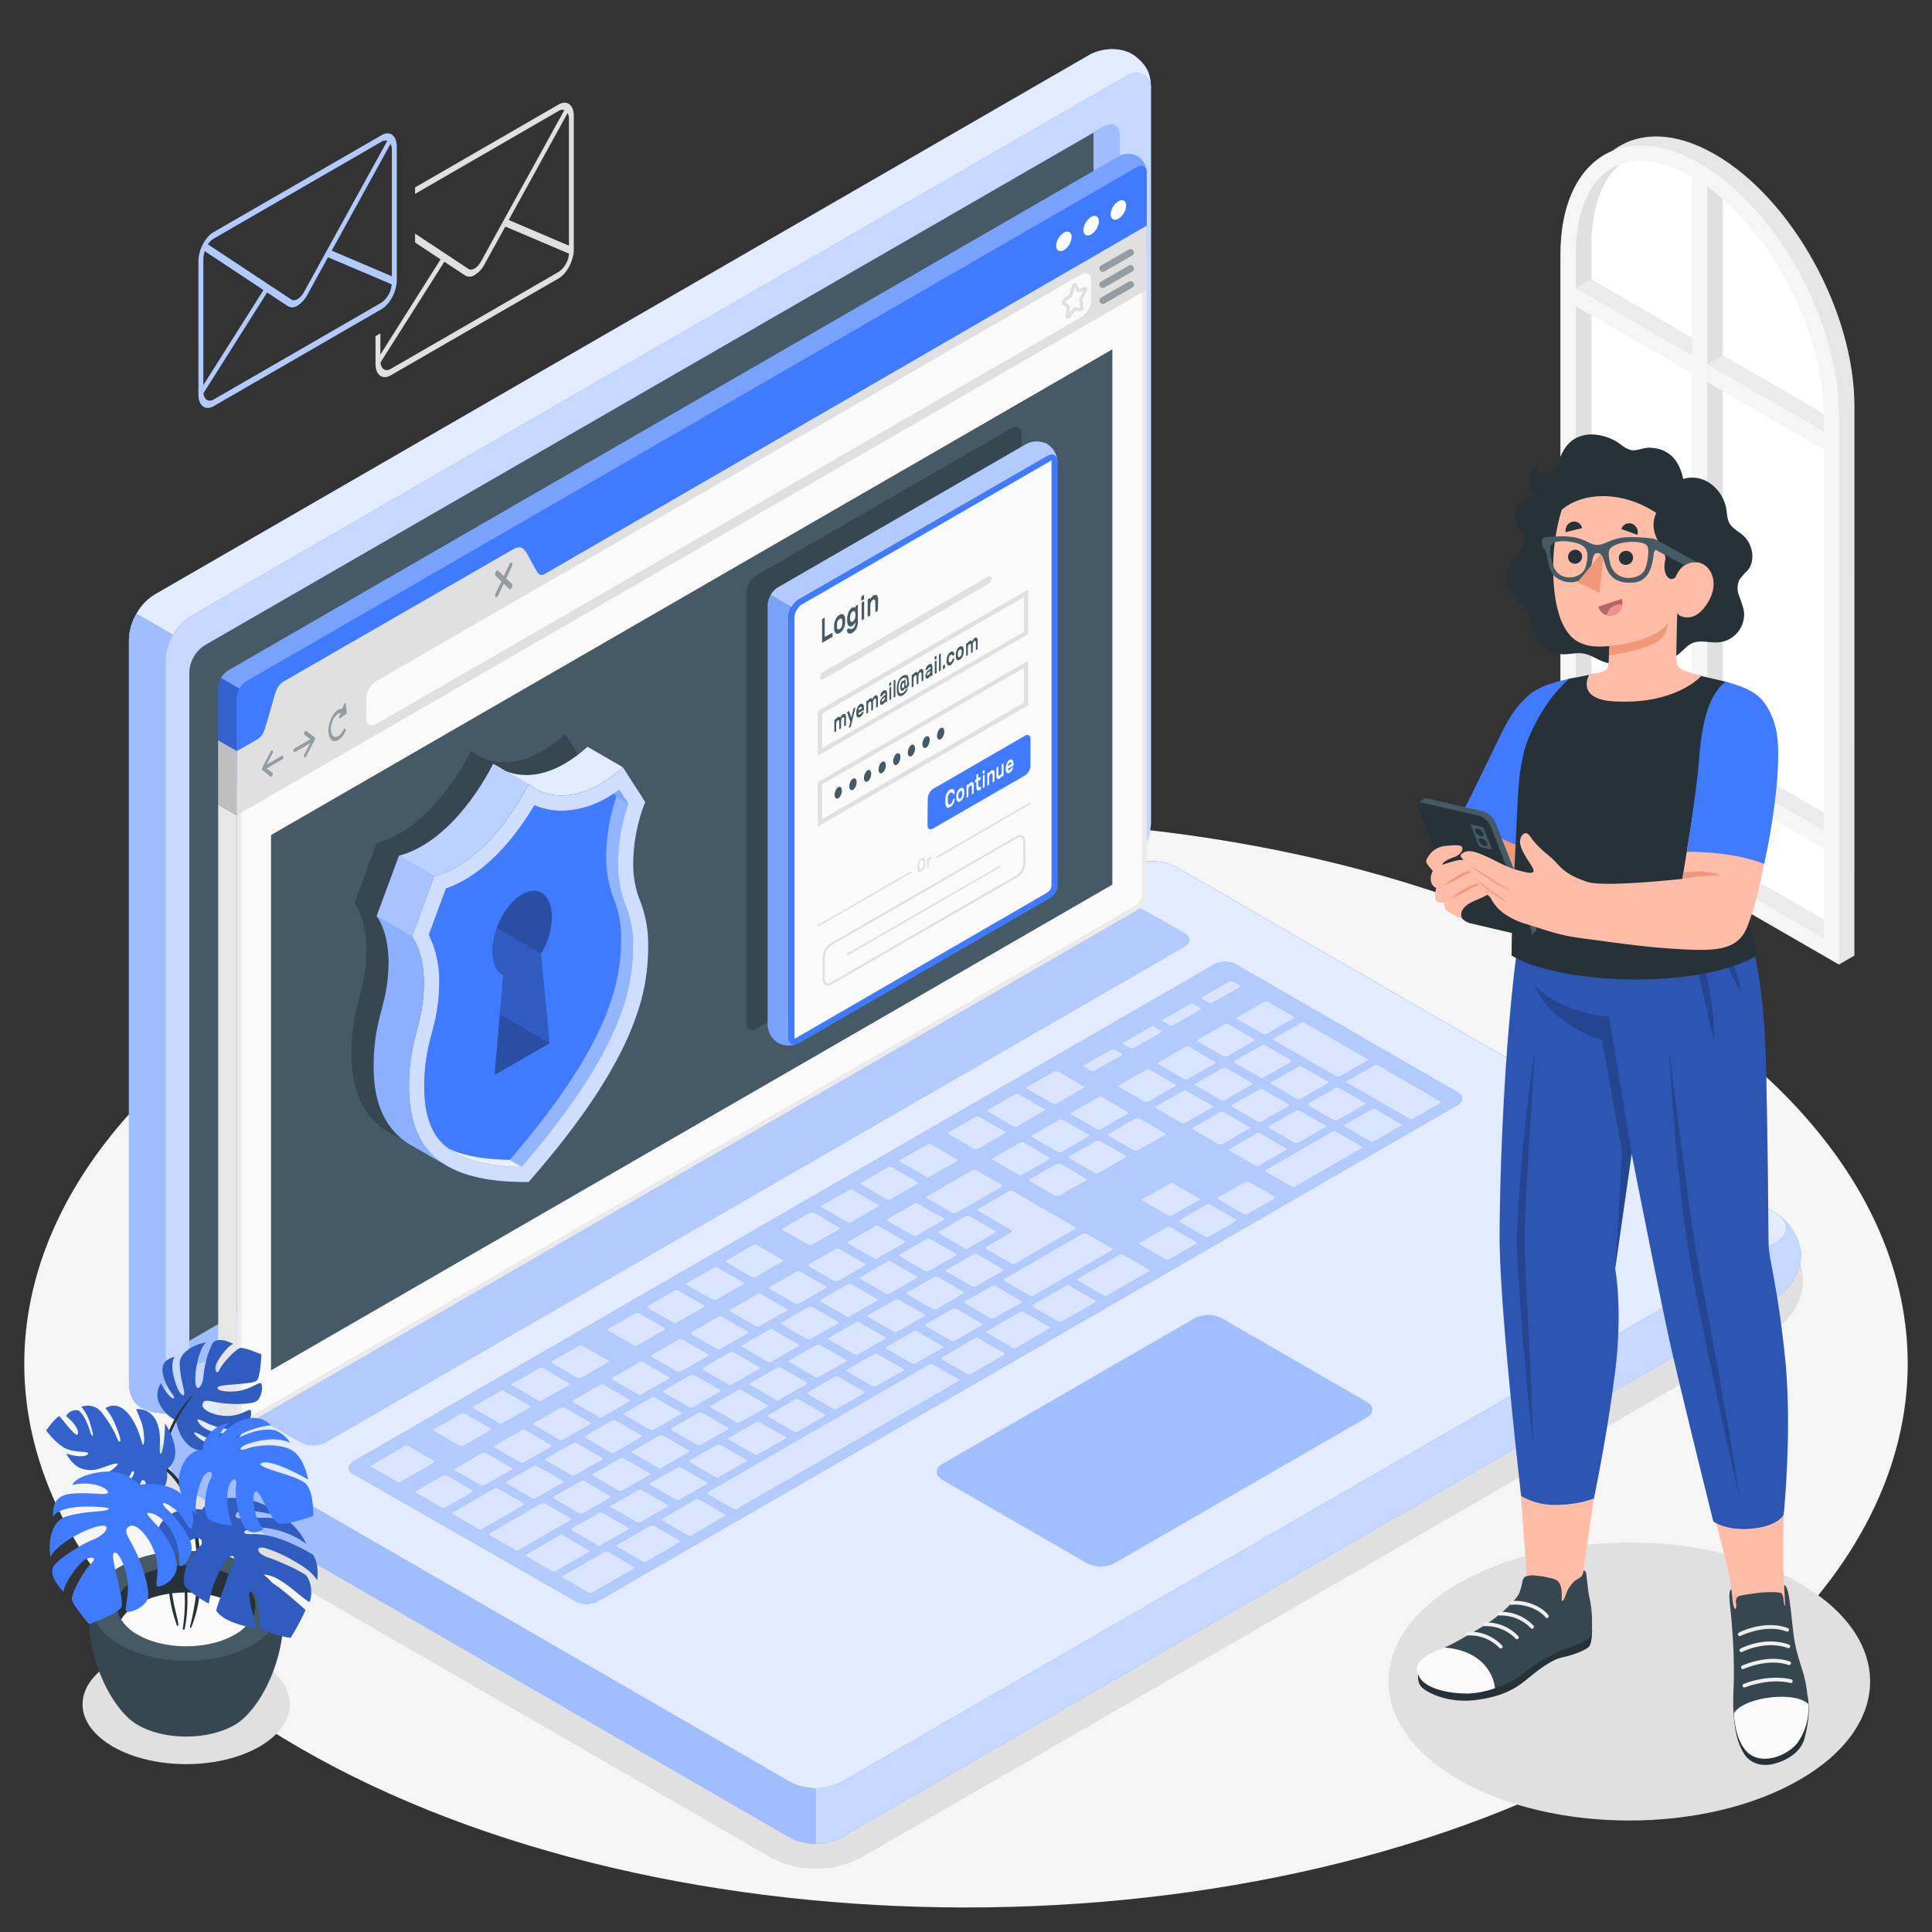 <svg xmlns="http://www.w3.org/2000/svg" viewBox="0 0 500 500"><rect x="0" y="0" width="500" height="500" fill="#333333" stroke="none"/><g id="freepik--Floor--inject-3"><path id="freepik--floor--inject-3" d="M77.67,452.42c-95.18-54.95-95.18-144,0-199s249.49-55,344.66,0,95.18,144,0,199S172.84,507.37,77.67,452.42Z" style="fill:#f5f5f5"></path></g><g id="freepik--Window--inject-3"><g id="freepik--window--inject-3"><path d="M479.93,105.14c0-24.5-16.14-53.67-36.05-65.17-10.53-6.08-20-6-26.6-.92-8.19,3.41-13.44,12.83-13.44,26.79V208l72.08,41.62,4-2.32Z" style="fill:#e6e6e6"></path><path d="M475.92,249.57V107.46c0-24.5-16.14-53.68-36-65.17s-36-.95-36,23.55V208Z" style="fill:#f5f5f5"></path><path d="M472,107.46V242.74l-64.2-37.07V65.85c0-12.25,4.31-20.7,11.56-23.36a14.92,14.92,0,0,1,5.25-.91c4.1,0,8.58,1.38,13.32,4.13C456.7,56.55,472,84.25,472,107.46Z" style="fill:#e0e0e0"></path><polygon points="407.78 205.67 411.85 203.32 471.98 238.04 471.98 242.74 407.78 205.67" style="fill:#ebebeb"></polygon><path d="M472,107.46V238l-60.13-34.72V63.49c0-9.73,2.73-17.07,7.5-21a14.92,14.92,0,0,1,5.25-.91c4.1,0,8.58,1.38,13.32,4.13C456.7,56.55,472,84.25,472,107.46Z" style="fill:#fff"></path><polygon points="441.85 225.34 437.91 223.06 437.91 44.28 441.85 44.28 441.85 225.34" style="fill:#f5f5f5"></polygon><path d="M445.8,51.4V223.07l-3.95,2.27V48.26C443.19,49.22,444.5,50.27,445.8,51.4Z" style="fill:#e0e0e0"></path><polygon points="407.78 177.86 437.91 195.25 437.91 199.88 407.78 182.49 407.78 177.86" style="fill:#f5f5f5"></polygon><polygon points="411.85 175.51 407.78 177.86 437.91 195.25 437.91 190.63 411.85 175.51" style="fill:#ebebeb"></polygon><polygon points="441.85 197.53 471.98 214.92 471.98 219.54 441.85 202.15 441.85 197.53" style="fill:#f5f5f5"></polygon><polygon points="445.92 195.18 441.85 197.53 471.98 214.92 471.98 210.29 445.92 195.18" style="fill:#ebebeb"></polygon><polygon points="407.78 74.62 437.91 92.02 437.91 96.64 407.78 79.25 407.78 74.62" style="fill:#f5f5f5"></polygon><polygon points="411.85 72.28 407.78 74.62 437.91 92.02 437.91 87.39 411.85 72.28" style="fill:#ebebeb"></polygon><polygon points="441.85 94.29 471.98 111.68 471.98 116.31 441.85 98.92 441.85 94.29" style="fill:#f5f5f5"></polygon><polygon points="445.92 91.94 441.85 94.29 471.98 111.68 471.98 107.06 445.92 91.94" style="fill:#ebebeb"></polygon></g></g><g id="freepik--Shadows--inject-3"><path id="freepik--Shadow--inject-3" d="M211.22,483.57a24.17,24.17,0,0,1-12-3l-150.74-87c-5.15-3-8.23-8-8.23-13.36s3.08-10.38,8.23-13.36L283.62,231a25.3,25.3,0,0,1,24,0l150.74,87c5.16,3,8.23,8,8.23,13.35s-3.07,10.39-8.23,13.36L223.23,480.54A24.17,24.17,0,0,1,211.22,483.57Z" style="fill:#e0e0e0"></path><path id="freepik--shadow--inject-3" d="M377.58,409.72c-24.34,14-24.34,36.84,0,50.89s63.81,14.06,88.15,0,24.34-36.84,0-50.89S401.92,395.67,377.58,409.72Z" style="fill:#e0e0e0"></path><path id="freepik--shadow--inject-3" d="M29.22,430.11c-10.48,6.05-10.48,15.86,0,21.91s27.46,6.05,37.93,0,10.48-15.86,0-21.91S39.69,424.07,29.22,430.11Z" style="fill:#e0e0e0"></path></g><g id="freepik--Envelopes--inject-3"><g id="freepik--message-icon--inject-3"><g id="freepik--Message--inject-3"><path id="freepik--message--inject-3" d="M98.74,35,55.3,60.07c-2.18,1.25-3.94,4.63-3.94,7.52V102.1c0,2.9,1.76,4.23,3.94,3L98.74,80c2.17-1.26,3.94-4.63,3.94-7.53V38C102.68,35.07,100.91,33.73,98.74,35ZM85.84,64.87l15.24-27.68a3.08,3.08,0,0,1,.34,1.5V71.52ZM55.3,61.75,98.74,36.66a1.82,1.82,0,0,1,1.51-.24L78.67,75.6c-.93,1.68-2.38,2.52-3.3,1.91L53.79,63.24A4.75,4.75,0,0,1,55.3,61.75ZM53,65,68.2,75.06,52.62,99.69V66.86A6.25,6.25,0,0,1,53,65ZM98.74,78.32,55.3,103.4c-1.38.79-2.51,0-2.65-1.65L69.13,75.68l5.38,3.55A2.33,2.33,0,0,0,77,79.09a7.19,7.19,0,0,0,2.51-2.76l5.37-9.76,16.49,7A6.39,6.39,0,0,1,98.74,78.32Z" style="fill:#407BFF"></path><path id="freepik--message--inject-3" d="M98.74,35,55.3,60.07c-2.18,1.25-3.94,4.63-3.94,7.52V102.1c0,2.9,1.76,4.23,3.94,3L98.74,80c2.17-1.26,3.94-4.63,3.94-7.53V38C102.68,35.07,100.91,33.73,98.74,35ZM85.84,64.87l15.24-27.68a3.08,3.08,0,0,1,.34,1.5V71.52ZM55.3,61.75,98.74,36.66a1.82,1.82,0,0,1,1.51-.24L78.67,75.6c-.93,1.68-2.38,2.52-3.3,1.91L53.79,63.24A4.75,4.75,0,0,1,55.3,61.75ZM53,65,68.2,75.06,52.62,99.69V66.86A6.25,6.25,0,0,1,53,65ZM98.74,78.32,55.3,103.4c-1.38.79-2.51,0-2.65-1.65L69.13,75.68l5.38,3.55A2.33,2.33,0,0,0,77,79.09a7.19,7.19,0,0,0,2.51-2.76l5.37-9.76,16.49,7A6.39,6.39,0,0,1,98.74,78.32Z" style="fill:#fff;opacity:0.6"></path></g><g id="freepik--message--inject-3"><path id="freepik--message--inject-3" d="M144.56,27.05,107.42,48.5v1.68l37.14-21.46a1.85,1.85,0,0,1,1.5-.25L124.49,67.66c-.92,1.69-2.38,2.53-3.3,1.9l-13.77-9.1v2.3l6.6,4.36L98.44,91.76V86.29L97.18,87v7.14c0,2.9,1.77,4.24,3.94,3l43.44-25.08c2.17-1.26,3.94-4.63,3.94-7.52V30C148.5,27.13,146.73,25.8,144.56,27.05Zm0,43.33L101.12,95.47c-1.38.79-2.51,0-2.65-1.66L115,67.74l5.38,3.55a2.29,2.29,0,0,0,2.5-.14,6.92,6.92,0,0,0,2.51-2.75l5.39-9.76,16.48,7A6.37,6.37,0,0,1,144.56,70.38Zm2.68-6.8-15.58-6.65L146.9,29.25a3.11,3.11,0,0,1,.34,1.5Z" style="fill:#e0e0e0"></path></g></g></g><g id="freepik--device-2--inject-3"><g id="freepik--Laptop--inject-3"><path d="M42.83,375.05c0,4,3,8.89,6.63,11l155,89.5a14.64,14.64,0,0,0,13.24,0L459.52,335.94c3.65-2.11,6.62-7,6.62-11s-3-8.89-6.62-11l-155-89.5a14.66,14.66,0,0,0-13.25,0L49.46,364.06C45.8,366.17,42.83,371.09,42.83,375.05Z" style="fill:#407BFF"></path><path d="M42.83,375.05c0,4,3,8.89,6.63,11l155,89.5a14.64,14.64,0,0,0,13.24,0L459.52,335.94c3.65-2.11,6.62-7,6.62-11s-3-8.89-6.62-11l-155-89.5a14.66,14.66,0,0,0-13.25,0L49.46,364.06C45.8,366.17,42.83,371.09,42.83,375.05Z" style="fill:#fff;opacity:0.7"></path><path d="M49.46,371.7l155,89.5a14.58,14.58,0,0,0,13.24,0L459.52,321.6c3.65-2.11,3.65-5.54,0-7.65l-155-89.5a14.66,14.66,0,0,0-13.25,0L49.46,364.06C45.8,366.17,45.8,369.59,49.46,371.7Z" style="fill:#407BFF"></path><path d="M49.46,371.7l155,89.5a14.58,14.58,0,0,0,13.24,0L459.52,321.6c3.65-2.11,3.65-5.54,0-7.65l-155-89.5a14.66,14.66,0,0,0-13.25,0L49.46,364.06C45.8,366.17,45.8,369.59,49.46,371.7Z" style="fill:#fff;opacity:0.85"></path><path d="M211.09,462.8v14.33a13.45,13.45,0,0,1-6.62-1.58l-155-89.5c-3.65-2.11-6.62-7-6.62-11,0-3.71,2.62-8.27,6-10.56-3,2.12-2.74,5.24.67,7.21l155,89.51A13.45,13.45,0,0,0,211.09,462.8Z" style="fill:#407BFF"></path><path d="M211.09,462.8v14.33a13.45,13.45,0,0,1-6.62-1.58l-155-89.5c-3.65-2.11-6.62-7-6.62-11,0-3.71,2.62-8.27,6-10.56-3,2.12-2.74,5.24.67,7.21l155,89.51A13.45,13.45,0,0,0,211.09,462.8Z" style="fill:#fff;opacity:0.5"></path><path d="M67.48,363.82,289.69,235.53a6.86,6.86,0,0,1,6.24,0l10.53,5.9c1.72,1,1.72,2.61,0,3.6L84.21,373.31a6.93,6.93,0,0,1-6.24,0l-10.49-5.89C65.76,366.43,65.75,364.81,67.48,363.82Z" style="fill:#407BFF"></path><path d="M67.48,363.82,289.69,235.53a6.86,6.86,0,0,1,6.24,0l10.53,5.9c1.72,1,1.72,2.61,0,3.6L84.21,373.31a6.93,6.93,0,0,1-6.24,0l-10.49-5.89C65.76,366.43,65.75,364.81,67.48,363.82Z" style="fill:#fff;opacity:0.6"></path><path d="M91.73,378.05,313.94,249.76a6.32,6.32,0,0,1,5.7-.31l57.84,33.39c1.43.83,1.19,2.3-.54,3.3L155,414.25a6.41,6.41,0,0,1-5.71.33L91.2,381.34C89.77,380.52,90,379.05,91.73,378.05Z" style="fill:#407BFF"></path><path d="M91.73,378.05,313.94,249.76a6.32,6.32,0,0,1,5.7-.31l57.84,33.39c1.43.83,1.19,2.3-.54,3.3L155,414.25a6.41,6.41,0,0,1-5.71.33L91.2,381.34C89.77,380.52,90,379.05,91.73,378.05Z" style="fill:#fff;opacity:0.6"></path><path d="M284.28,303.64l7-4c.3-.17.33-.43.06-.59l-6.65-3.84a1.13,1.13,0,0,0-1,0l-7,4c-.3.17-.32.43-.06.59l6.66,3.84A1.13,1.13,0,0,0,284.28,303.64Zm-10.16-13.89-7,4c-.29.17-.32.43-.06.59l6.66,3.84a1.13,1.13,0,0,0,1,0l7-4c.3-.17.33-.43.07-.58l-6.66-3.85A1.13,1.13,0,0,0,274.12,289.75Zm-22.48,13-11.77,6.8c-.3.17-.33.43-.06.58l6.65,3.85a1.13,1.13,0,0,0,1,0l11.78-6.79c.29-.18.32-.44.06-.59l-6.66-3.84A1.13,1.13,0,0,0,251.64,302.72Zm12.31-7.1-7,4c-.29.17-.32.44-.06.59l6.66,3.84a1.13,1.13,0,0,0,1,0l7-4c.29-.17.32-.43.06-.58L265,295.58A1.13,1.13,0,0,0,264,295.62Zm-27.29,15.76-7,4c-.3.17-.32.43-.06.59l6.65,3.84a1.15,1.15,0,0,0,1,0l6.95-4c.3-.17.32-.43.06-.59l-6.65-3.84A1.1,1.1,0,0,0,236.66,311.38Zm-10.17,5.87-7,4c-.3.17-.32.43-.06.59l6.66,3.84a1.1,1.1,0,0,0,1,0l7-4c.3-.17.33-.43.06-.59l-6.65-3.84A1.1,1.1,0,0,0,226.49,317.25Zm26.09,15.68,6.95-4c.3-.17.33-.43.06-.58l-6.65-3.85a1.13,1.13,0,0,0-1,0l-7,4c-.3.18-.32.44-.06.59l6.66,3.84A1.13,1.13,0,0,0,252.58,332.93Zm-10.17,5.87,7-4c.29-.17.32-.43,0-.58l-6.65-3.85a1.13,1.13,0,0,0-1,0l-7,4c-.29.17-.32.43-.06.58l6.66,3.84A1.13,1.13,0,0,0,242.41,338.8Zm-10.17,5.87,7-4c.29-.17.32-.43.06-.58l-6.66-3.85a1.13,1.13,0,0,0-1,0l-7,4c-.29.17-.32.43-.06.58l6.66,3.84A1.13,1.13,0,0,0,232.24,344.67Zm-10.17,5.87,7-4c.29-.17.32-.43.06-.58l-6.66-3.84a1.1,1.1,0,0,0-1,0l-7,4c-.29.17-.32.43-.06.58l6.66,3.84A1.13,1.13,0,0,0,222.07,350.54Zm52-41,7-4c.29-.17.32-.43.06-.58l-6.66-3.85a1.13,1.13,0,0,0-1,0l-7,4c-.29.17-.32.44-.06.59l6.66,3.84A1.13,1.13,0,0,0,274.11,309.52Zm-11.37,17.54,15.52-9c.3-.18.33-.44.06-.59l-16.16-9.33a1.13,1.13,0,0,0-1,0l-8,4.64c-.29.17-.32.43-.06.58l8.56,4.94c.26.15.24.42-.06.59l-6.42,3.7c-.3.17-.32.44-.06.59l6.65,3.84A1.13,1.13,0,0,0,262.74,327.06Zm-46.42-3.94-7,4c-.29.17-.32.44-.06.59l6.66,3.84a1.13,1.13,0,0,0,1,0l7-4c.29-.17.32-.43.06-.58l-6.66-3.85A1.13,1.13,0,0,0,216.32,323.12ZM206.15,329l-7,4c-.29.17-.32.44-.06.59l6.66,3.84a1.13,1.13,0,0,0,1,0l7-4c.29-.17.32-.43.06-.58L207.16,329A1.13,1.13,0,0,0,206.15,329Zm-56.27,62.68a1.13,1.13,0,0,0,1,0l7-4c.29-.17.32-.43.06-.59l-6.66-3.84a1.13,1.13,0,0,0-1,0l-7,4c-.29.17-.32.43-.06.59ZM124.8,376l-7,4c-.3.17-.33.43-.06.58l6.65,3.85a1.13,1.13,0,0,0,1,0l7-4c.29-.18.32-.44.06-.59l-6.66-3.84A1.13,1.13,0,0,0,124.8,376Zm12.9,11.77a1.1,1.1,0,0,0,1,0l6.95-4c.3-.17.33-.43.06-.58l-6.65-3.84a1.1,1.1,0,0,0-1,0l-7,4c-.3.17-.32.43-.06.58ZM165.75,394l7-4c.3-.17.32-.43.06-.59l-6.66-3.84a1.1,1.1,0,0,0-1,0l-7,4c-.29.17-.32.43,0,.59l6.65,3.84A1.1,1.1,0,0,0,165.75,394Zm-11.18,5.91a1.13,1.13,0,0,0,1,0l7-4c.3-.17.32-.43.06-.59l-6.66-3.84a1.13,1.13,0,0,0-1,0l-7,4c-.3.17-.33.43-.06.59ZM135,370.08l-7,4c-.29.17-.32.43-.06.58l6.66,3.85a1.13,1.13,0,0,0,1,0l7-4c.29-.17.32-.43.06-.58L136,370.05A1.13,1.13,0,0,0,135,370.08Zm50.84-29.35-6.95,4c-.3.17-.33.43-.06.58l6.65,3.84a1.13,1.13,0,0,0,1,0l7-4c.3-.17.32-.43.06-.58l-6.66-3.85A1.13,1.13,0,0,0,185.81,340.73Zm-40.67,23.48-7,4c-.29.17-.32.43-.06.58l6.66,3.85a1.13,1.13,0,0,0,1,0l7-4c.29-.17.32-.43.06-.58l-6.66-3.84A1.13,1.13,0,0,0,145.14,364.21ZM196,334.86l-7,4c-.29.17-.32.43-.06.58l6.66,3.84a1.13,1.13,0,0,0,1,0l7-4c.29-.17.32-.43.06-.58L197,334.82A1.13,1.13,0,0,0,196,334.86ZM175.65,346.6l-7,4c-.3.17-.33.43-.06.58l6.65,3.84a1.13,1.13,0,0,0,1,0l7-4c.3-.17.32-.43.06-.58l-6.65-3.84A1.09,1.09,0,0,0,175.65,346.6Zm-10.17,5.87-7,4c-.3.17-.32.43-.06.58l6.66,3.84a1.1,1.1,0,0,0,1,0l7-4c.3-.17.33-.43.06-.58l-6.65-3.84A1.09,1.09,0,0,0,165.48,352.47Zm-10.17,5.87-7,4c-.29.17-.32.43-.06.58l6.66,3.84a1.1,1.1,0,0,0,1,0l7-4c.29-.17.32-.43.05-.58l-6.65-3.84A1.13,1.13,0,0,0,155.31,358.34Zm46.42,3.94,7-4c.3-.17.32-.43.06-.58l-6.66-3.84a1.13,1.13,0,0,0-1,0l-7,4c-.3.17-.33.43-.06.58l6.65,3.85A1.13,1.13,0,0,0,201.73,362.28Zm94.87-85.51-7,4c-.3.17-.32.43-.06.58l6.65,3.84a1.15,1.15,0,0,0,1,0l6.95-4c.3-.17.32-.43.06-.58l-6.65-3.85A1.13,1.13,0,0,0,296.6,276.77Zm-12.31,7.11-7,4c-.3.17-.32.43-.06.59l6.66,3.84a1.13,1.13,0,0,0,1,0l6.95-4c.3-.17.33-.43.06-.59l-6.65-3.84A1.1,1.1,0,0,0,284.29,283.88Zm22.47-13-6.95,4c-.3.18-.33.44-.06.59l6.65,3.84a1.13,1.13,0,0,0,1,0l7-4c.3-.17.32-.43.06-.58l-6.65-3.85A1.15,1.15,0,0,0,306.76,270.9Zm-56.2,52.21,7-4c.29-.17.32-.43.06-.58l-6.66-3.84a1.13,1.13,0,0,0-1,0l-7,4c-.29.17-.32.43-.06.58l6.66,3.85A1.13,1.13,0,0,0,250.56,323.11ZM317.94,265a1.13,1.13,0,0,0-1,0L310,269c-.3.17-.33.44-.06.59l6.65,3.84a1.13,1.13,0,0,0,1,0l7-4c.29-.17.32-.43.06-.58Zm-106,91.42,7-4c.3-.17.32-.43.06-.58L212.26,348a1.1,1.1,0,0,0-1,0l-6.95,4c-.3.17-.33.43-.06.58l6.65,3.84A1.1,1.1,0,0,0,211.9,356.41Zm124.7-72,7-4c.29-.17.32-.43.06-.59L337,276a1.13,1.13,0,0,0-1,0l-7,4c-.29.17-.32.44-.06.59l6.66,3.84A1.13,1.13,0,0,0,336.6,284.42Zm-19.68.38,7-4c.3-.17.32-.43.06-.58l-6.66-3.85a1.13,1.13,0,0,0-1,0l-6.95,4c-.3.18-.33.44-.06.59l6.65,3.84A1.13,1.13,0,0,0,316.92,284.8Zm10.53-14.32a1.13,1.13,0,0,0-1,0l-7,4c-.29.17-.32.44-.06.59l6.66,3.84a1.13,1.13,0,0,0,1,0l7-4c.29-.17.32-.43.06-.58Zm2.14-1.23,16.17,9.33a1.1,1.1,0,0,0,1,0l7-4c.29-.17.32-.43.06-.59l-16.17-9.33a1.13,1.13,0,0,0-1,0l-7,4C329.36,268.83,329.33,269.1,329.59,269.25Zm-23.49,13-7,4c-.3.17-.33.43-.06.58l6.65,3.84a1.13,1.13,0,0,0,1,0l7-4c.3-.17.32-.43.06-.58l-6.65-3.85A1.15,1.15,0,0,0,306.1,282.26Zm-76.53,44.18-6.95,4c-.3.17-.33.43-.06.58l6.65,3.85a1.13,1.13,0,0,0,1,0l7-4c.3-.18.32-.44.06-.59l-6.66-3.84A1.13,1.13,0,0,0,229.57,326.44Zm95.85-36.12a1.13,1.13,0,0,0,1,0l7-4c.29-.17.32-.43.06-.58l-6.66-3.85a1.13,1.13,0,0,0-1,0l-7,4c-.29.17-.32.44-.06.59Zm-85.68,30.25-7,4c-.29.17-.32.43-.05.58l6.65,3.85a1.13,1.13,0,0,0,1,0l7-4c.29-.17.32-.43.06-.58l-6.66-3.84A1.13,1.13,0,0,0,239.74,320.57ZM160.05,385.8a1.13,1.13,0,0,0,1,0l7-4c.29-.17.32-.44.06-.59l-6.66-3.84a1.13,1.13,0,0,0-1,0l-7,4c-.29.17-.32.43-.06.58Zm-11.82-12.39-7,4c-.3.17-.32.43-.06.58l6.65,3.84a1.15,1.15,0,0,0,1,0l7-4c.3-.17.33-.43.06-.58l-6.65-3.85A1.13,1.13,0,0,0,148.23,373.41Zm23,6.48,7-4c.29-.17.32-.44.06-.59l-6.66-3.84a1.13,1.13,0,0,0-1,0l-7,4c-.29.17-.32.43-.06.58l6.66,3.85A1.13,1.13,0,0,0,171.23,379.89ZM181.4,374l6.95-4c.3-.18.33-.44.06-.59l-6.65-3.84a1.13,1.13,0,0,0-1,0l-7,4c-.3.17-.32.43-.06.58l6.66,3.85A1.13,1.13,0,0,0,181.4,374Zm10.17-5.87,7-4c.3-.17.32-.43.06-.58l-6.65-3.84a1.13,1.13,0,0,0-1,0l-7,4c-.3.17-.32.43-.06.58l6.65,3.85A1.15,1.15,0,0,0,191.57,368.15Zm-33.18-.61-6.95,4c-.3.17-.32.43-.06.58L158,376a1.13,1.13,0,0,0,1,0l7-4c.3-.17.32-.43.06-.58l-6.66-3.85A1.13,1.13,0,0,0,158.39,367.54Zm10.17-5.87-6.95,4c-.3.18-.33.44-.06.59l6.65,3.84a1.13,1.13,0,0,0,1,0l7-4c.3-.17.32-.43.06-.58l-6.66-3.85A1.13,1.13,0,0,0,168.56,361.67Zm40.68-23.48-7,4c-.3.17-.32.43-.06.59l6.66,3.84a1.13,1.13,0,0,0,1,0l7-4c.3-.17.33-.43.06-.59l-6.65-3.84A1.1,1.1,0,0,0,209.24,338.19Zm-10.17,5.87-7,4c-.29.17-.32.44-.06.59l6.66,3.84a1.1,1.1,0,0,0,1,0l6.95-4c.3-.17.33-.43.06-.59L200.08,344A1.13,1.13,0,0,0,199.07,344.06Zm20.33-11.75-7,4c-.3.17-.32.43-.06.58l6.65,3.85a1.13,1.13,0,0,0,1,0l7-4c.3-.17.32-.44.06-.59l-6.65-3.84A1.15,1.15,0,0,0,219.4,332.31ZM178.73,355.8l-7,4c-.29.17-.32.44-.06.59l6.66,3.84a1.13,1.13,0,0,0,1,0l7-4c.29-.17.32-.43.06-.58l-6.66-3.85A1.13,1.13,0,0,0,178.73,355.8Zm10.17-5.87-7,4c-.29.17-.32.44-.06.59l6.66,3.84a1.13,1.13,0,0,0,1,0l7-4c.29-.17.32-.43.06-.58l-6.66-3.85A1.13,1.13,0,0,0,188.9,349.93Zm-13,38.23,7-4c.29-.17.32-.43.06-.59l-6.66-3.84a1.13,1.13,0,0,0-1,0l-7,4c-.29.17-.32.43-.06.58l6.66,3.85A1.13,1.13,0,0,0,175.92,388.16Zm-53.62-2.53-6.66-3.84a1.13,1.13,0,0,0-1,0l-6.95,4c-.3.17-.33.43-.06.58l6.65,3.85a1.13,1.13,0,0,0,1,0l7-4C122.54,386.05,122.56,385.78,122.3,385.63ZM135.56,389l-6.66-3.84a1.13,1.13,0,0,0-1,0l-10.7,6.18c-.3.17-.33.43-.06.58l6.65,3.85a1.13,1.13,0,0,0,1,0l10.71-6.18C135.79,389.37,135.82,389.11,135.56,389ZM112.37,378l-6.66-3.84a1.13,1.13,0,0,0-1,0l-8.56,4.95c-.3.17-.33.43-.06.58l6.65,3.84a1.09,1.09,0,0,0,1,0l8.57-4.94C112.6,378.46,112.63,378.19,112.37,378Zm6.56-3.79a1.13,1.13,0,0,0,1,0l7-4c.29-.17.32-.43.06-.58l-6.66-3.85a1.13,1.13,0,0,0-1,0l-7,4c-.29.17-.32.43-.06.58Zm28.81,18.65-6.66-3.84a1.13,1.13,0,0,0-1,0l-13.38,7.72c-.29.17-.32.43-.06.58l6.66,3.85a1.13,1.13,0,0,0,1,0l13.38-7.72C148,393.32,148,393.06,147.74,392.9Zm4.69,8.28-6.65-3.85a1.13,1.13,0,0,0-1,0l-8.57,4.94c-.29.17-.32.43-.06.58l6.66,3.85a1.13,1.13,0,0,0,1,0l8.56-4.94C152.67,401.59,152.69,401.33,152.43,401.18Zm42.1-70.58a1.13,1.13,0,0,0,1,0l7-4c.3-.17.32-.43.06-.58l-6.65-3.84a1.12,1.12,0,0,0-1,0l-6.95,4c-.3.17-.32.43-.06.58ZM174.2,342.34a1.1,1.1,0,0,0,1,0l7-4c.29-.17.32-.43.05-.58l-6.65-3.84a1.13,1.13,0,0,0-1,0l-7,4c-.29.17-.32.43-.06.58Zm-45.1,26a1.13,1.13,0,0,0,1,0l7-4c.29-.17.32-.43.06-.58l-6.66-3.85a1.13,1.13,0,0,0-1,0l-7,4c-.29.17-.32.43-.06.58Zm55.27-31.91a1.1,1.1,0,0,0,1,0l7-4c.3-.17.33-.43.06-.58L185.74,328a1.09,1.09,0,0,0-1,0l-7,4c-.3.17-.32.43-.06.58ZM164,348.22a1.13,1.13,0,0,0,1,0l7-4c.29-.17.32-.43.06-.58l-6.66-3.84a1.13,1.13,0,0,0-1,0l-7,4c-.29.17-.32.43-.06.58Zm-6.6,53.37a1.15,1.15,0,0,0-1,0l-10.7,6.18c-.29.17-.32.43-.06.58l6.66,3.85a1.13,1.13,0,0,0,1,0L164,406c.3-.17.32-.43.06-.58Zm-8-44.95a1.13,1.13,0,0,0,1,0l7-4c.3-.17.33-.43.06-.58l-6.65-3.85a1.13,1.13,0,0,0-1,0l-7,4c-.3.17-.32.44-.06.59Zm-10.17,5.87a1.13,1.13,0,0,0,1,0l7-4c.29-.17.32-.43.06-.58L140.64,354a1.13,1.13,0,0,0-1,0l-7,4c-.29.18-.32.44-.06.59Zm206.54-69.69a1.13,1.13,0,0,0-1,0l-17.13,9.88c-.29.18-.32.44-.06.59l6.66,3.84a1.13,1.13,0,0,0,1,0l17.13-9.89c.29-.17.32-.43.06-.58Zm-22.48,13a1.1,1.1,0,0,0-1,0l-7,4c-.29.17-.32.43-.06.59l6.66,3.84a1.13,1.13,0,0,0,1,0l7-4c.29-.17.32-.44.06-.59ZM186.09,382.29l7-4c.29-.18.32-.44.06-.59l-6.66-3.84a1.13,1.13,0,0,0-1,0l-7,4c-.29.17-.32.43-.06.58l6.66,3.85A1.13,1.13,0,0,0,186.09,382.29ZM303,317.54a1.15,1.15,0,0,0-1,0l-7,4c-.3.17-.33.44-.06.59l6.65,3.84a1.13,1.13,0,0,0,1,0l7-4c.3-.17.32-.43.06-.58ZM356,287a1.13,1.13,0,0,0-1,0l-7,4c-.3.17-.32.44-.06.59l6.66,3.84a1.13,1.13,0,0,0,1,0l6.95-4c.3-.17.33-.43.06-.59Zm16.82-2-16.16-9.33a1.1,1.1,0,0,0-1,0l-7,4c-.3.17-.32.43-.06.59l16.16,9.33a1.15,1.15,0,0,0,1,0l6.95-4C373,285.34,373.06,285.08,372.8,284.92ZM265,339.48a1.13,1.13,0,0,0-1,0l-8.57,4.95c-.29.17-.32.43-.06.58l6.66,3.84a1.1,1.1,0,0,0,1,0l8.56-4.94c.3-.17.33-.44.06-.59Zm25.69-14.83a1.13,1.13,0,0,0-1,0L279,330.86c-.29.17-.32.43-.06.59l6.66,3.84a1.1,1.1,0,0,0,1,0l10.7-6.18c.3-.17.32-.43.06-.58Zm-49.24,28.42a1.13,1.13,0,0,0-1,0l-57.27,33.06c-.29.17-.32.43-.06.58l6.66,3.85a1.13,1.13,0,0,0,1,0l57.27-33.06c.29-.17.32-.43.06-.58ZM181,388a1.13,1.13,0,0,0-1,0l-8.56,5c-.3.17-.32.43-.06.58L178,397.4a1.13,1.13,0,0,0,1,0l8.56-4.94c.3-.17.32-.43.06-.59Zm72.25-41.71a1.13,1.13,0,0,0-1,0l-8.56,4.95c-.3.17-.32.43-.06.58l6.66,3.84a1.13,1.13,0,0,0,1,0l8.56-4.95c.29-.17.32-.43.06-.58Zm-84,48.51a1.13,1.13,0,0,0-1,0l-8.56,4.95c-.3.17-.33.43-.06.58l6.65,3.84a1.09,1.09,0,0,0,1,0l8.57-4.94c.29-.18.32-.44.06-.59Zm107.57-62.11a1.13,1.13,0,0,0-1,0l-8.56,4.94c-.3.17-.32.43-.06.58l6.65,3.85a1.13,1.13,0,0,0,1,0l8.57-4.94c.29-.17.32-.43.06-.59Zm36.39-21a1.1,1.1,0,0,0-1,0l-6.95,4c-.3.17-.33.43-.06.59l6.65,3.84a1.13,1.13,0,0,0,1,0l7-4c.3-.17.32-.43.06-.59Zm22.78-15.89,7-4c.29-.17.32-.43.06-.58l-6.66-3.85a1.13,1.13,0,0,0-1,0l-7,4c-.29.17-.32.44-.06.59l6.66,3.84A1.13,1.13,0,0,0,335.94,295.78Zm-41.5,2,7-4c.3-.17.32-.44.06-.59l-6.65-3.84a1.1,1.1,0,0,0-1,0l-7,4c-.3.17-.32.43-.06.59l6.65,3.84A1.13,1.13,0,0,0,294.44,297.77Zm-27,37.56,20.33-11.75c.3-.17.33-.43.06-.58l-6.65-3.84a1.13,1.13,0,0,0-1,0l-20.34,11.74c-.3.17-.32.44-.06.59l6.66,3.84A1.13,1.13,0,0,0,267.44,335.33Zm57.32-33.65a1.13,1.13,0,0,0,1,0l7-4c.29-.17.32-.43.06-.58l-6.66-3.85a1.13,1.13,0,0,0-1,0l-7,4c-.29.17-.32.43-.06.58Zm-8.5-5.52,7-4c.3-.17.32-.43.06-.58l-6.66-3.85a1.13,1.13,0,0,0-1,0l-6.95,4c-.3.18-.33.44-.06.59l6.65,3.84A1.13,1.13,0,0,0,316.26,296.16Zm-59,45,7-4c.29-.17.32-.43,0-.58l-6.65-3.85a1.13,1.13,0,0,0-1,0l-7,4c-.29.17-.32.43-.06.58l6.66,3.84A1.13,1.13,0,0,0,257.27,341.2Zm45-26.54a1.1,1.1,0,0,0,1,0l7-4c.3-.17.32-.43.06-.59l-6.66-3.84a1.13,1.13,0,0,0-1,0l-6.95,4c-.3.17-.33.43-.06.59Zm-95.85,55.89,6.95-4c.3-.17.33-.43.06-.58l-6.65-3.84a1.13,1.13,0,0,0-1,0l-7,4c-.3.17-.32.43-.06.58l6.66,3.85A1.13,1.13,0,0,0,206.43,370.55Zm10.16-5.87,7-4c.3-.17.32-.43.06-.58L217,356.24a1.15,1.15,0,0,0-1,0l-6.95,4c-.3.17-.32.43-.06.58l6.65,3.84A1.09,1.09,0,0,0,216.59,364.68Zm-20.33,11.74,7-4c.3-.17.33-.43.06-.58L196.62,368a1.13,1.13,0,0,0-1,0l-7,4c-.3.17-.32.43-.06.58l6.66,3.85A1.13,1.13,0,0,0,196.26,376.42Zm40.67-23.48,7-4c.29-.17.32-.43.06-.58l-6.66-3.84a1.1,1.1,0,0,0-1,0l-7,4c-.29.17-.32.43-.06.58l6.66,3.84A1.13,1.13,0,0,0,236.93,352.94Zm-10.17,5.87,7-4c.3-.17.32-.43.06-.58l-6.66-3.84a1.1,1.1,0,0,0-1,0l-7,4c-.3.17-.33.43-.06.58l6.65,3.84A1.1,1.1,0,0,0,226.76,358.81Zm20.34-11.74,7-4c.29-.17.32-.43.06-.58l-6.66-3.85a1.13,1.13,0,0,0-1,0l-7,4c-.29.17-.32.43-.06.58l6.66,3.84A1.13,1.13,0,0,0,247.1,347.07Zm55.49-81.67a1.13,1.13,0,0,0,1,0l7-4c.29-.17.32-.44.06-.59l-1.77-1a1.15,1.15,0,0,0-1,0l-6.95,4c-.3.17-.33.43-.06.58Zm-50.54,32a1.13,1.13,0,0,0,1,0l7-4c.29-.17.32-.44.06-.59l-6.66-3.84a1.13,1.13,0,0,0-1,0l-7,4c-.29.17-.32.43-.06.58Zm20.34-11.74a1.13,1.13,0,0,0,1,0l7-4c.3-.17.33-.43.06-.58l-6.65-3.84a1.13,1.13,0,0,0-1,0l-7,4c-.3.17-.32.43-.06.58Zm-32.76,18.91a1.13,1.13,0,0,0,1,0l7-4c.3-.17.32-.43.06-.58L241,296.09a1.13,1.13,0,0,0-1,0l-7,4c-.3.17-.33.43-.06.58Zm22.59-13a1.13,1.13,0,0,0,1,0l7-4c.29-.18.32-.44.05-.59l-6.65-3.84a1.13,1.13,0,0,0-1,0l-7,4c-.3.17-.32.43-.06.58Zm-42.93,24.78a1.15,1.15,0,0,0,1,0l6.95-4c.3-.17.33-.44.06-.59l-6.65-3.84a1.13,1.13,0,0,0-1,0l-7,4c-.3.17-.32.43-.06.58Zm10.17-5.87a1.13,1.13,0,0,0,1,0l7-4c.3-.18.32-.44.06-.59L230.84,302a1.15,1.15,0,0,0-1,0l-6.95,4c-.3.17-.32.43-.06.58Zm52.79-33.3a1.1,1.1,0,0,0,1,0l7-4c.3-.17.32-.43.06-.59l-1.77-1a1.13,1.13,0,0,0-1,0l-7,4c-.3.17-.32.43-.06.59Zm30.51-17.61a1.13,1.13,0,0,0,1,0l7-4c.29-.18.32-.44.06-.59l-1.78-1a1.13,1.13,0,0,0-1,0l-6.95,4c-.3.17-.33.43-.06.58Zm14,8.07a1.13,1.13,0,0,0,1,0l7-4c.29-.17.32-.43.06-.59l-6.66-3.84a1.13,1.13,0,0,0-1,0l-7,4c-.29.17-.32.44-.06.59Zm19.37,22.31,7-4c.29-.17.32-.43.06-.58l-6.66-3.85a1.13,1.13,0,0,0-1,0l-7,4c-.29.17-.32.44-.06.59l6.66,3.84A1.13,1.13,0,0,0,346.11,289.91Zm-53.69-18.64a1.13,1.13,0,0,0,1,0l7-4c.29-.17.32-.44.06-.59l-1.77-1a1.1,1.1,0,0,0-1,0l-7,4c-.3.17-.32.43-.06.59Zm-83.29,50.91a1.13,1.13,0,0,0,1,0l7-4c.3-.17.33-.44.06-.59l-6.65-3.84a1.13,1.13,0,0,0-1,0l-7,4c-.29.17-.32.43-.06.59Z" style="fill:#407BFF"></path><path d="M284.28,303.64l7-4c.3-.17.33-.43.06-.59l-6.65-3.84a1.13,1.13,0,0,0-1,0l-7,4c-.3.17-.32.43-.06.59l6.66,3.84A1.13,1.13,0,0,0,284.28,303.64Zm-10.16-13.89-7,4c-.29.17-.32.43-.06.59l6.66,3.84a1.13,1.13,0,0,0,1,0l7-4c.3-.17.33-.43.07-.58l-6.66-3.85A1.13,1.13,0,0,0,274.12,289.75Zm-22.48,13-11.77,6.8c-.3.17-.33.43-.06.58l6.65,3.85a1.13,1.13,0,0,0,1,0l11.78-6.79c.29-.18.32-.44.06-.59l-6.66-3.84A1.13,1.13,0,0,0,251.64,302.72Zm12.31-7.1-7,4c-.29.17-.32.44-.06.59l6.66,3.84a1.13,1.13,0,0,0,1,0l7-4c.29-.17.32-.43.06-.58L265,295.58A1.13,1.13,0,0,0,264,295.62Zm-27.29,15.76-7,4c-.3.17-.32.43-.06.59l6.65,3.84a1.15,1.15,0,0,0,1,0l6.95-4c.3-.17.32-.43.06-.59l-6.65-3.84A1.1,1.1,0,0,0,236.66,311.38Zm-10.17,5.87-7,4c-.3.17-.32.43-.06.59l6.66,3.84a1.1,1.1,0,0,0,1,0l7-4c.3-.17.33-.43.06-.59l-6.65-3.84A1.1,1.1,0,0,0,226.49,317.25Zm26.09,15.68,6.95-4c.3-.17.33-.43.06-.58l-6.65-3.85a1.13,1.13,0,0,0-1,0l-7,4c-.3.18-.32.44-.06.59l6.66,3.84A1.13,1.13,0,0,0,252.58,332.93Zm-10.17,5.87,7-4c.29-.17.32-.43,0-.58l-6.65-3.85a1.13,1.13,0,0,0-1,0l-7,4c-.29.17-.32.43-.06.58l6.66,3.84A1.13,1.13,0,0,0,242.41,338.8Zm-10.17,5.87,7-4c.29-.17.32-.43.06-.58l-6.66-3.85a1.13,1.13,0,0,0-1,0l-7,4c-.29.17-.32.43-.06.58l6.66,3.84A1.13,1.13,0,0,0,232.24,344.67Zm-10.17,5.87,7-4c.29-.17.32-.43.06-.58l-6.66-3.84a1.1,1.1,0,0,0-1,0l-7,4c-.29.17-.32.43-.06.58l6.66,3.84A1.13,1.13,0,0,0,222.07,350.54Zm52-41,7-4c.29-.17.32-.43.06-.58l-6.66-3.85a1.13,1.13,0,0,0-1,0l-7,4c-.29.17-.32.44-.06.59l6.66,3.84A1.13,1.13,0,0,0,274.11,309.52Zm-11.37,17.54,15.52-9c.3-.18.33-.44.06-.59l-16.16-9.33a1.13,1.13,0,0,0-1,0l-8,4.64c-.29.17-.32.43-.06.58l8.56,4.94c.26.15.24.42-.06.59l-6.42,3.7c-.3.17-.32.44-.06.59l6.65,3.84A1.13,1.13,0,0,0,262.74,327.06Zm-46.42-3.94-7,4c-.29.17-.32.44-.06.59l6.66,3.84a1.13,1.13,0,0,0,1,0l7-4c.29-.17.32-.43.06-.58l-6.66-3.85A1.13,1.13,0,0,0,216.32,323.12ZM206.15,329l-7,4c-.29.17-.32.44-.06.59l6.66,3.84a1.13,1.13,0,0,0,1,0l7-4c.29-.17.32-.43.06-.58L207.16,329A1.13,1.13,0,0,0,206.15,329Zm-56.27,62.68a1.13,1.13,0,0,0,1,0l7-4c.29-.17.32-.43.06-.59l-6.66-3.84a1.13,1.13,0,0,0-1,0l-7,4c-.29.17-.32.43-.06.59ZM124.8,376l-7,4c-.3.17-.33.43-.06.58l6.65,3.85a1.13,1.13,0,0,0,1,0l7-4c.29-.18.32-.44.06-.59l-6.66-3.84A1.13,1.13,0,0,0,124.8,376Zm12.9,11.77a1.1,1.1,0,0,0,1,0l6.95-4c.3-.17.33-.43.06-.58l-6.65-3.84a1.1,1.1,0,0,0-1,0l-7,4c-.3.17-.32.43-.06.58ZM165.75,394l7-4c.3-.17.32-.43.06-.59l-6.66-3.84a1.1,1.1,0,0,0-1,0l-7,4c-.29.17-.32.43,0,.59l6.65,3.84A1.1,1.1,0,0,0,165.75,394Zm-11.18,5.91a1.13,1.13,0,0,0,1,0l7-4c.3-.17.32-.43.06-.59l-6.66-3.84a1.13,1.13,0,0,0-1,0l-7,4c-.3.17-.33.43-.06.59ZM135,370.08l-7,4c-.29.17-.32.43-.06.58l6.66,3.85a1.13,1.13,0,0,0,1,0l7-4c.29-.17.32-.43.06-.58L136,370.05A1.13,1.13,0,0,0,135,370.08Zm50.84-29.35-6.95,4c-.3.17-.33.43-.06.58l6.65,3.84a1.13,1.13,0,0,0,1,0l7-4c.3-.17.32-.43.06-.58l-6.66-3.85A1.13,1.13,0,0,0,185.81,340.73Zm-40.67,23.48-7,4c-.29.17-.32.43-.06.58l6.66,3.85a1.13,1.13,0,0,0,1,0l7-4c.29-.17.32-.43.06-.58l-6.66-3.84A1.13,1.13,0,0,0,145.14,364.21ZM196,334.86l-7,4c-.29.17-.32.43-.06.58l6.66,3.84a1.13,1.13,0,0,0,1,0l7-4c.29-.17.32-.43.06-.58L197,334.82A1.13,1.13,0,0,0,196,334.86ZM175.65,346.6l-7,4c-.3.17-.33.43-.06.58l6.65,3.84a1.13,1.13,0,0,0,1,0l7-4c.3-.17.32-.43.06-.58l-6.65-3.84A1.09,1.09,0,0,0,175.65,346.6Zm-10.17,5.87-7,4c-.3.17-.32.43-.06.58l6.66,3.84a1.1,1.1,0,0,0,1,0l7-4c.3-.17.33-.43.06-.58l-6.65-3.84A1.09,1.09,0,0,0,165.48,352.47Zm-10.17,5.87-7,4c-.29.17-.32.43-.06.58l6.66,3.84a1.1,1.1,0,0,0,1,0l7-4c.29-.17.32-.43.05-.58l-6.65-3.84A1.13,1.13,0,0,0,155.31,358.34Zm46.42,3.94,7-4c.3-.17.32-.43.06-.58l-6.66-3.84a1.13,1.13,0,0,0-1,0l-7,4c-.3.17-.33.43-.06.58l6.65,3.85A1.13,1.13,0,0,0,201.73,362.28Zm94.87-85.51-7,4c-.3.17-.32.43-.06.58l6.65,3.84a1.15,1.15,0,0,0,1,0l6.95-4c.3-.17.32-.43.06-.58l-6.65-3.85A1.13,1.13,0,0,0,296.6,276.77Zm-12.31,7.11-7,4c-.3.17-.32.43-.06.59l6.66,3.84a1.13,1.13,0,0,0,1,0l6.95-4c.3-.17.33-.43.06-.59l-6.65-3.84A1.1,1.1,0,0,0,284.29,283.88Zm22.47-13-6.95,4c-.3.18-.33.44-.06.59l6.65,3.84a1.13,1.13,0,0,0,1,0l7-4c.3-.17.32-.43.06-.58l-6.65-3.85A1.15,1.15,0,0,0,306.76,270.9Zm-56.2,52.21,7-4c.29-.17.32-.43.06-.58l-6.66-3.84a1.13,1.13,0,0,0-1,0l-7,4c-.29.17-.32.43-.06.58l6.66,3.85A1.13,1.13,0,0,0,250.56,323.11ZM317.94,265a1.13,1.13,0,0,0-1,0L310,269c-.3.17-.33.44-.06.59l6.65,3.84a1.13,1.13,0,0,0,1,0l7-4c.29-.17.32-.43.06-.58Zm-106,91.42,7-4c.3-.17.32-.43.06-.58L212.26,348a1.1,1.1,0,0,0-1,0l-6.95,4c-.3.17-.33.43-.06.58l6.65,3.84A1.1,1.1,0,0,0,211.9,356.41Zm124.7-72,7-4c.29-.17.32-.43.06-.59L337,276a1.13,1.13,0,0,0-1,0l-7,4c-.29.17-.32.44-.06.59l6.66,3.84A1.13,1.13,0,0,0,336.6,284.42Zm-19.68.38,7-4c.3-.17.32-.43.06-.58l-6.66-3.85a1.13,1.13,0,0,0-1,0l-6.95,4c-.3.18-.33.44-.06.59l6.65,3.84A1.13,1.13,0,0,0,316.92,284.8Zm10.53-14.32a1.13,1.13,0,0,0-1,0l-7,4c-.29.17-.32.44-.06.59l6.66,3.84a1.13,1.13,0,0,0,1,0l7-4c.29-.17.32-.43.06-.58Zm2.14-1.23,16.17,9.33a1.1,1.1,0,0,0,1,0l7-4c.29-.17.32-.43.06-.59l-16.17-9.33a1.13,1.13,0,0,0-1,0l-7,4C329.36,268.83,329.33,269.1,329.59,269.25Zm-23.49,13-7,4c-.3.17-.33.43-.06.58l6.65,3.84a1.13,1.13,0,0,0,1,0l7-4c.3-.17.32-.43.06-.58l-6.65-3.85A1.15,1.15,0,0,0,306.1,282.26Zm-76.53,44.18-6.95,4c-.3.17-.33.43-.06.58l6.65,3.85a1.13,1.13,0,0,0,1,0l7-4c.3-.18.32-.44.06-.59l-6.66-3.84A1.13,1.13,0,0,0,229.57,326.44Zm95.85-36.12a1.13,1.13,0,0,0,1,0l7-4c.29-.17.32-.43.06-.58l-6.66-3.85a1.13,1.13,0,0,0-1,0l-7,4c-.29.17-.32.44-.06.59Zm-85.68,30.25-7,4c-.29.17-.32.43-.05.58l6.65,3.85a1.13,1.13,0,0,0,1,0l7-4c.29-.17.32-.43.06-.58l-6.66-3.84A1.13,1.13,0,0,0,239.74,320.57ZM160.05,385.8a1.13,1.13,0,0,0,1,0l7-4c.29-.17.32-.44.06-.59l-6.66-3.84a1.13,1.13,0,0,0-1,0l-7,4c-.29.17-.32.43-.06.58Zm-11.82-12.39-7,4c-.3.17-.32.43-.06.58l6.65,3.84a1.15,1.15,0,0,0,1,0l7-4c.3-.17.33-.43.06-.58l-6.65-3.85A1.13,1.13,0,0,0,148.23,373.41Zm23,6.48,7-4c.29-.17.32-.44.06-.59l-6.66-3.84a1.13,1.13,0,0,0-1,0l-7,4c-.29.17-.32.43-.06.58l6.66,3.85A1.13,1.13,0,0,0,171.23,379.89ZM181.4,374l6.95-4c.3-.18.33-.44.06-.59l-6.65-3.84a1.13,1.13,0,0,0-1,0l-7,4c-.3.17-.32.43-.06.58l6.66,3.85A1.13,1.13,0,0,0,181.4,374Zm10.17-5.87,7-4c.3-.17.32-.43.06-.58l-6.65-3.84a1.13,1.13,0,0,0-1,0l-7,4c-.3.17-.32.43-.06.58l6.65,3.85A1.15,1.15,0,0,0,191.57,368.15Zm-33.18-.61-6.95,4c-.3.17-.32.43-.06.58L158,376a1.13,1.13,0,0,0,1,0l7-4c.3-.17.32-.43.06-.58l-6.66-3.85A1.13,1.13,0,0,0,158.39,367.54Zm10.17-5.87-6.95,4c-.3.18-.33.44-.06.59l6.65,3.84a1.13,1.13,0,0,0,1,0l7-4c.3-.17.32-.43.06-.58l-6.66-3.85A1.13,1.13,0,0,0,168.56,361.67Zm40.68-23.48-7,4c-.3.17-.32.43-.06.59l6.66,3.84a1.13,1.13,0,0,0,1,0l7-4c.3-.17.33-.43.06-.59l-6.65-3.84A1.1,1.1,0,0,0,209.24,338.19Zm-10.17,5.87-7,4c-.29.17-.32.44-.06.59l6.66,3.84a1.1,1.1,0,0,0,1,0l6.95-4c.3-.17.33-.43.06-.59L200.08,344A1.13,1.13,0,0,0,199.07,344.06Zm20.33-11.75-7,4c-.3.17-.32.43-.06.58l6.65,3.85a1.13,1.13,0,0,0,1,0l7-4c.3-.17.32-.44.06-.59l-6.65-3.84A1.15,1.15,0,0,0,219.4,332.31ZM178.73,355.8l-7,4c-.29.17-.32.44-.06.59l6.66,3.84a1.13,1.13,0,0,0,1,0l7-4c.29-.17.32-.43.06-.58l-6.66-3.85A1.13,1.13,0,0,0,178.73,355.8Zm10.17-5.87-7,4c-.29.17-.32.44-.06.59l6.66,3.84a1.13,1.13,0,0,0,1,0l7-4c.29-.17.32-.43.06-.58l-6.66-3.85A1.13,1.13,0,0,0,188.9,349.93Zm-13,38.23,7-4c.29-.17.32-.43.06-.59l-6.66-3.84a1.13,1.13,0,0,0-1,0l-7,4c-.29.17-.32.43-.06.58l6.66,3.85A1.13,1.13,0,0,0,175.92,388.16Zm-53.62-2.53-6.66-3.84a1.13,1.13,0,0,0-1,0l-6.95,4c-.3.17-.33.43-.06.58l6.65,3.85a1.13,1.13,0,0,0,1,0l7-4C122.54,386.05,122.56,385.78,122.3,385.63ZM135.56,389l-6.66-3.84a1.13,1.13,0,0,0-1,0l-10.7,6.18c-.3.17-.33.43-.06.58l6.65,3.85a1.13,1.13,0,0,0,1,0l10.71-6.18C135.79,389.37,135.82,389.11,135.56,389ZM112.37,378l-6.66-3.84a1.13,1.13,0,0,0-1,0l-8.56,4.95c-.3.17-.33.43-.06.58l6.65,3.84a1.09,1.09,0,0,0,1,0l8.57-4.94C112.6,378.46,112.63,378.19,112.37,378Zm6.56-3.79a1.13,1.13,0,0,0,1,0l7-4c.29-.17.32-.43.06-.58l-6.66-3.85a1.13,1.13,0,0,0-1,0l-7,4c-.29.17-.32.43-.06.58Zm28.81,18.65-6.66-3.84a1.13,1.13,0,0,0-1,0l-13.38,7.72c-.29.17-.32.43-.06.58l6.66,3.85a1.13,1.13,0,0,0,1,0l13.38-7.72C148,393.32,148,393.06,147.74,392.9Zm4.69,8.28-6.65-3.85a1.13,1.13,0,0,0-1,0l-8.57,4.94c-.29.17-.32.43-.06.58l6.66,3.85a1.13,1.13,0,0,0,1,0l8.56-4.94C152.67,401.59,152.69,401.33,152.43,401.18Zm42.1-70.58a1.13,1.13,0,0,0,1,0l7-4c.3-.17.32-.43.06-.58l-6.65-3.84a1.12,1.12,0,0,0-1,0l-6.95,4c-.3.17-.32.43-.06.58ZM174.2,342.34a1.1,1.1,0,0,0,1,0l7-4c.29-.17.32-.43.05-.58l-6.65-3.84a1.13,1.13,0,0,0-1,0l-7,4c-.29.17-.32.43-.06.58Zm-45.1,26a1.13,1.13,0,0,0,1,0l7-4c.29-.17.32-.43.06-.58l-6.66-3.85a1.13,1.13,0,0,0-1,0l-7,4c-.29.17-.32.43-.06.58Zm55.27-31.91a1.1,1.1,0,0,0,1,0l7-4c.3-.17.33-.43.06-.58L185.74,328a1.09,1.09,0,0,0-1,0l-7,4c-.3.17-.32.43-.06.58ZM164,348.22a1.13,1.13,0,0,0,1,0l7-4c.29-.17.32-.43.06-.58l-6.66-3.84a1.13,1.13,0,0,0-1,0l-7,4c-.29.17-.32.43-.06.58Zm-6.6,53.37a1.15,1.15,0,0,0-1,0l-10.7,6.18c-.29.17-.32.43-.06.58l6.66,3.85a1.13,1.13,0,0,0,1,0L164,406c.3-.17.32-.43.06-.58Zm-8-44.95a1.13,1.13,0,0,0,1,0l7-4c.3-.17.33-.43.06-.58l-6.65-3.85a1.13,1.13,0,0,0-1,0l-7,4c-.3.17-.32.44-.06.59Zm-10.17,5.87a1.13,1.13,0,0,0,1,0l7-4c.29-.17.32-.43.06-.58L140.64,354a1.13,1.13,0,0,0-1,0l-7,4c-.29.18-.32.44-.06.59Zm206.54-69.69a1.13,1.13,0,0,0-1,0l-17.13,9.88c-.29.18-.32.44-.06.59l6.66,3.84a1.13,1.13,0,0,0,1,0l17.13-9.89c.29-.17.32-.43.06-.58Zm-22.48,13a1.1,1.1,0,0,0-1,0l-7,4c-.29.17-.32.43-.06.59l6.66,3.84a1.13,1.13,0,0,0,1,0l7-4c.29-.17.32-.44.06-.59ZM186.09,382.29l7-4c.29-.18.32-.44.06-.59l-6.66-3.84a1.13,1.13,0,0,0-1,0l-7,4c-.29.17-.32.43-.06.58l6.66,3.85A1.13,1.13,0,0,0,186.09,382.29ZM303,317.54a1.15,1.15,0,0,0-1,0l-7,4c-.3.17-.33.44-.06.59l6.65,3.84a1.13,1.13,0,0,0,1,0l7-4c.3-.17.32-.43.06-.58ZM356,287a1.13,1.13,0,0,0-1,0l-7,4c-.3.17-.32.44-.06.59l6.66,3.84a1.13,1.13,0,0,0,1,0l6.95-4c.3-.17.33-.43.06-.59Zm16.82-2-16.16-9.33a1.1,1.1,0,0,0-1,0l-7,4c-.3.17-.32.43-.06.59l16.16,9.33a1.15,1.15,0,0,0,1,0l6.95-4C373,285.34,373.06,285.08,372.8,284.92ZM265,339.48a1.13,1.13,0,0,0-1,0l-8.57,4.95c-.29.17-.32.43-.06.58l6.66,3.84a1.1,1.1,0,0,0,1,0l8.56-4.94c.3-.17.33-.44.06-.59Zm25.69-14.83a1.13,1.13,0,0,0-1,0L279,330.86c-.29.17-.32.43-.06.59l6.66,3.84a1.1,1.1,0,0,0,1,0l10.7-6.18c.3-.17.32-.43.06-.58Zm-49.24,28.42a1.13,1.13,0,0,0-1,0l-57.27,33.06c-.29.17-.32.43-.06.58l6.66,3.85a1.13,1.13,0,0,0,1,0l57.27-33.06c.29-.17.32-.43.06-.58ZM181,388a1.13,1.13,0,0,0-1,0l-8.56,5c-.3.17-.32.43-.06.58L178,397.4a1.13,1.13,0,0,0,1,0l8.56-4.94c.3-.17.32-.43.06-.59Zm72.25-41.71a1.13,1.13,0,0,0-1,0l-8.56,4.95c-.3.17-.32.43-.06.58l6.66,3.84a1.13,1.13,0,0,0,1,0l8.56-4.95c.29-.17.32-.43.06-.58Zm-84,48.51a1.13,1.13,0,0,0-1,0l-8.56,4.95c-.3.17-.33.43-.06.58l6.65,3.84a1.09,1.09,0,0,0,1,0l8.57-4.94c.29-.18.32-.44.06-.59Zm107.57-62.11a1.13,1.13,0,0,0-1,0l-8.56,4.94c-.3.17-.32.43-.06.58l6.65,3.85a1.13,1.13,0,0,0,1,0l8.57-4.94c.29-.17.32-.43.06-.59Zm36.39-21a1.1,1.1,0,0,0-1,0l-6.95,4c-.3.17-.33.43-.06.59l6.65,3.84a1.13,1.13,0,0,0,1,0l7-4c.3-.17.32-.43.06-.59Zm22.78-15.89,7-4c.29-.17.32-.43.06-.58l-6.66-3.85a1.13,1.13,0,0,0-1,0l-7,4c-.29.17-.32.44-.06.59l6.66,3.84A1.13,1.13,0,0,0,335.94,295.78Zm-41.5,2,7-4c.3-.17.32-.44.06-.59l-6.65-3.84a1.1,1.1,0,0,0-1,0l-7,4c-.3.17-.32.43-.06.59l6.65,3.84A1.13,1.13,0,0,0,294.44,297.77Zm-27,37.56,20.33-11.75c.3-.17.33-.43.06-.58l-6.65-3.84a1.13,1.13,0,0,0-1,0l-20.34,11.74c-.3.17-.32.44-.06.59l6.66,3.84A1.13,1.13,0,0,0,267.44,335.33Zm57.32-33.65a1.13,1.13,0,0,0,1,0l7-4c.29-.17.32-.43.06-.58l-6.66-3.85a1.13,1.13,0,0,0-1,0l-7,4c-.29.17-.32.43-.06.58Zm-8.5-5.52,7-4c.3-.17.32-.43.06-.58l-6.66-3.85a1.13,1.13,0,0,0-1,0l-6.95,4c-.3.18-.33.44-.06.59l6.65,3.84A1.13,1.13,0,0,0,316.26,296.16Zm-59,45,7-4c.29-.17.32-.43,0-.58l-6.65-3.85a1.13,1.13,0,0,0-1,0l-7,4c-.29.17-.32.43-.06.58l6.66,3.84A1.13,1.13,0,0,0,257.27,341.2Zm45-26.54a1.1,1.1,0,0,0,1,0l7-4c.3-.17.32-.43.06-.59l-6.66-3.84a1.13,1.13,0,0,0-1,0l-6.95,4c-.3.17-.33.43-.06.59Zm-95.85,55.89,6.95-4c.3-.17.33-.43.06-.58l-6.65-3.84a1.13,1.13,0,0,0-1,0l-7,4c-.3.17-.32.43-.06.58l6.66,3.85A1.13,1.13,0,0,0,206.43,370.55Zm10.16-5.87,7-4c.3-.17.32-.43.06-.58L217,356.24a1.15,1.15,0,0,0-1,0l-6.95,4c-.3.17-.32.43-.06.58l6.65,3.84A1.09,1.09,0,0,0,216.59,364.68Zm-20.33,11.74,7-4c.3-.17.33-.43.06-.58L196.62,368a1.13,1.13,0,0,0-1,0l-7,4c-.3.17-.32.43-.06.58l6.66,3.85A1.13,1.13,0,0,0,196.26,376.42Zm40.67-23.48,7-4c.29-.17.32-.43.06-.58l-6.66-3.84a1.1,1.1,0,0,0-1,0l-7,4c-.29.17-.32.43-.06.58l6.66,3.84A1.13,1.13,0,0,0,236.93,352.94Zm-10.17,5.87,7-4c.3-.17.32-.43.06-.58l-6.66-3.84a1.1,1.1,0,0,0-1,0l-7,4c-.3.17-.33.43-.06.58l6.65,3.84A1.1,1.1,0,0,0,226.76,358.81Zm20.34-11.74,7-4c.29-.17.32-.43.06-.58l-6.66-3.85a1.13,1.13,0,0,0-1,0l-7,4c-.29.17-.32.43-.06.58l6.66,3.84A1.13,1.13,0,0,0,247.1,347.07Zm55.49-81.67a1.13,1.13,0,0,0,1,0l7-4c.29-.17.32-.44.06-.59l-1.77-1a1.15,1.15,0,0,0-1,0l-6.95,4c-.3.17-.33.43-.06.58Zm-50.54,32a1.13,1.13,0,0,0,1,0l7-4c.29-.17.32-.44.06-.59l-6.66-3.84a1.13,1.13,0,0,0-1,0l-7,4c-.29.17-.32.43-.06.58Zm20.34-11.74a1.13,1.13,0,0,0,1,0l7-4c.3-.17.33-.43.06-.58l-6.65-3.84a1.13,1.13,0,0,0-1,0l-7,4c-.3.17-.32.43-.06.58Zm-32.76,18.91a1.13,1.13,0,0,0,1,0l7-4c.3-.17.32-.43.06-.58L241,296.09a1.13,1.13,0,0,0-1,0l-7,4c-.3.17-.33.43-.06.58Zm22.59-13a1.13,1.13,0,0,0,1,0l7-4c.29-.18.32-.44.05-.59l-6.65-3.84a1.13,1.13,0,0,0-1,0l-7,4c-.3.17-.32.43-.06.58Zm-42.93,24.78a1.15,1.15,0,0,0,1,0l6.95-4c.3-.17.33-.44.06-.59l-6.65-3.84a1.13,1.13,0,0,0-1,0l-7,4c-.3.17-.32.43-.06.58Zm10.17-5.87a1.13,1.13,0,0,0,1,0l7-4c.3-.18.32-.44.06-.59L230.84,302a1.15,1.15,0,0,0-1,0l-6.95,4c-.3.17-.32.43-.06.58Zm52.79-33.3a1.1,1.1,0,0,0,1,0l7-4c.3-.17.32-.43.06-.59l-1.77-1a1.13,1.13,0,0,0-1,0l-7,4c-.3.17-.32.43-.06.59Zm30.51-17.61a1.13,1.13,0,0,0,1,0l7-4c.29-.18.32-.44.06-.59l-1.78-1a1.13,1.13,0,0,0-1,0l-6.95,4c-.3.17-.33.43-.06.58Zm14,8.07a1.13,1.13,0,0,0,1,0l7-4c.29-.17.32-.43.06-.59l-6.66-3.84a1.13,1.13,0,0,0-1,0l-7,4c-.29.17-.32.44-.06.59Zm19.37,22.31,7-4c.29-.17.32-.43.06-.58l-6.66-3.85a1.13,1.13,0,0,0-1,0l-7,4c-.29.17-.32.44-.06.59l6.66,3.84A1.13,1.13,0,0,0,346.11,289.91Zm-53.69-18.64a1.13,1.13,0,0,0,1,0l7-4c.29-.17.32-.44.06-.59l-1.77-1a1.1,1.1,0,0,0-1,0l-7,4c-.3.17-.32.43-.06.59Zm-83.29,50.91a1.13,1.13,0,0,0,1,0l7-4c.3-.17.33-.44.06-.59l-6.65-3.84a1.13,1.13,0,0,0-1,0l-7,4c-.29.17-.32.43-.06.59Z" style="fill:#fff;opacity:0.8"></path><path d="M243.89,378.85l65.24-37.67a7.84,7.84,0,0,1,7.12,0l37.41,21.6c2,1.13,2,3,0,4.11l-65.24,37.67a7.9,7.9,0,0,1-7.12,0L243.89,383C241.93,381.82,241.93,380,243.89,378.85Z" style="fill:#407BFF;opacity:0.4"></path><path d="M36.62,364.29c-3.43-2-3.24-5.32-3.24-9.54V165.37A14.61,14.61,0,0,1,40,153.91L281.8,14.3c3.66-2.11,9-2.13,12.08.34s4,4.75,4,9V213a14.63,14.63,0,0,1-6.62,11.47L49.46,364.06C45.8,366.17,40.05,366.27,36.62,364.29Z" style="fill:#407BFF"></path><path d="M36.62,364.29c-3.43-2-3.24-5.32-3.24-9.54V165.37A14.61,14.61,0,0,1,40,153.91L281.8,14.3c3.66-2.11,9-2.13,12.08.34s4,4.75,4,9V213a14.63,14.63,0,0,1-6.62,11.47L49.46,364.06C45.8,366.17,40.05,366.27,36.62,364.29Z" style="fill:#fff;opacity:0.7"></path><path d="M297.89,23.61c0-4.22-3-5.93-6.63-3.83L49.45,159.4a13.4,13.4,0,0,0-4.68,4.95l-9.44-5.5h0A13.58,13.58,0,0,1,40,153.9L281.8,14.3c3.66-2.11,9-2.16,12.08.34C297.13,17.27,297.89,19.39,297.89,23.61Z" style="fill:#407BFF"></path><path d="M297.89,23.61c0-4.22-3-5.93-6.63-3.83L49.45,159.4a13.4,13.4,0,0,0-4.68,4.95l-9.44-5.5h0A13.58,13.58,0,0,1,40,153.9L281.8,14.3c3.66-2.11,9-2.16,12.08.34C297.13,17.27,297.89,19.39,297.89,23.61Z" style="fill:#fff;opacity:0.85"></path><path d="M48.67,364.46c-3.65,1.71-8.85,1.68-12.05-.17-3.42-2-3.24-5.32-3.24-9.54V165.37a13.48,13.48,0,0,1,1.94-6.52l9.45,5.48h0a13.62,13.62,0,0,0-1.94,6.52V360.24C42.83,364.15,45.39,365.91,48.67,364.46Z" style="fill:#407BFF"></path><path d="M48.67,364.46c-3.65,1.71-8.85,1.68-12.05-.17-3.42-2-3.24-5.32-3.24-9.54V165.37a13.48,13.48,0,0,1,1.94-6.52l9.45,5.48h0a13.62,13.62,0,0,0-1.94,6.52V360.24C42.83,364.15,45.39,365.91,48.67,364.46Z" style="fill:#fff;opacity:0.5"></path><path d="M53,167,285.72,32.72c2.19-1.27,4-.24,4,2.29V211.13a8.8,8.8,0,0,1-4,6.88L53,352.32c-2.2,1.26-4,.24-4-2.3V173.91A8.78,8.78,0,0,1,53,167Z" style="fill:#407BFF"></path><path d="M53,167,285.72,32.72c2.19-1.27,4-.24,4,2.29V211.13a8.8,8.8,0,0,1-4,6.88L53,352.32c-2.2,1.26-4,.24-4-2.3V173.91A8.78,8.78,0,0,1,53,167Z" style="fill:#fff;opacity:0.5"></path><path d="M53,167a8.78,8.78,0,0,0-4,6.88V347l230-132.77a8.78,8.78,0,0,0,4-6.88v-173Z" style="fill:#455a64"></path></g></g><g id="freepik--window-2--inject-3"><g id="freepik--window--inject-3"><g id="freepik--window--inject-3"><path d="M63.8,368.57a4.38,4.38,0,0,1-2,.61,5.08,5.08,0,0,1-2.94-.52,5.46,5.46,0,0,1-2.39-4.33V208.2l4.8,2.77V367.09c0,1.16.58,1.83,1.41,1.83A2.52,2.52,0,0,0,63.8,368.57Z" style="fill:#e6e6e6"></path><path d="M62.67,368.31c-.73,0-.81-.85-.81-1.22V194.72L296.16,59.44V231.12a5.05,5.05,0,0,1-2.25,3.91L63.5,368.05A1.76,1.76,0,0,1,62.67,368.31Z" style="fill:#fafafa"></path><path d="M295.56,60.49V231.13a4.45,4.45,0,0,1-1.95,3.38L63.2,367.53a1.19,1.19,0,0,1-.53.18c-.21,0-.21-.61-.21-.62v-172L295.56,60.49m1.2-2.09-235.5,136V367.09c0,1.16.57,1.83,1.41,1.83a2.33,2.33,0,0,0,1.13-.35l230.41-133a5.62,5.62,0,0,0,2.55-4.42V58.4Z" style="fill:#ebebeb"></path><path d="M58.86,202.23a5.48,5.48,0,0,1-2.4-4.33V178A5.63,5.63,0,0,1,59,173.54l230.41-133a4.79,4.79,0,0,1,7.34,4.24V64.7a5.63,5.63,0,0,1-2.55,4.42L63.8,202.13A5.45,5.45,0,0,1,58.86,202.23Z" style="fill:#407BFF"></path><path d="M296.73,44.35c-.17-1.33-1.25-1.81-2.52-1.07L63.8,176.3a5.53,5.53,0,0,0-1.8,1.91l-4.79-2.77a5.32,5.32,0,0,1,1.8-1.9l230.41-133a4.77,4.77,0,0,1,7.31,3.83Z" style="fill:#fff;opacity:0.3"></path><path d="M62,178.21a5.19,5.19,0,0,0-.74,2.51V211l-4.8-2.77V178c0-.1,0-.2,0-.31a4.14,4.14,0,0,1,.1-.63,6,6,0,0,1,.64-1.58Z" style="opacity:0.2"></path><path d="M296.76,44.76V58.4L138.85,149.66c-1.41.81-2.55.15-2.55-1.48V143c0-1.63-1.14-2.29-2.56-1.47L73.39,176.3a5.67,5.67,0,0,0-2.56,4.42v5.17a5.63,5.63,0,0,1-2.55,4.42l-7,4.06V180.72a5.67,5.67,0,0,1,2.54-4.42l230.41-133C295.61,42.47,296.76,43.13,296.76,44.76Z" style="fill:#407BFF"></path><path d="M289.44,52.08c1.09-.63,2-.12,2,1.13a4.31,4.31,0,0,1-2,3.39c-1.08.62-2,.12-2-1.13A4.32,4.32,0,0,1,289.44,52.08Z" style="fill:#fff"></path><path d="M282.39,56.14c1.08-.62,2-.12,2,1.13a4.36,4.36,0,0,1-2,3.4c-1.08.62-2,.11-2-1.14A4.35,4.35,0,0,1,282.39,56.14Z" style="fill:#fff"></path><path d="M275.34,60.21c1.08-.63,2-.12,2,1.13a4.32,4.32,0,0,1-2,3.39c-1.08.63-2,.12-2-1.13A4.32,4.32,0,0,1,275.34,60.21Z" style="fill:#fff"></path><path d="M296.76,58.4V75L61.26,211v-16.6l5.24-3c1.41-.81,1.88-2.05,2.55-4.42l1.78-6.19c.56-2.14,1.15-3.6,2.56-4.42l59.31-34.16c1.42-.81,2.52-.9,3.6.88l2.18,4c.8,1.39,1.21,2.2,2.61,1.39Z" style="fill:#e0e0e0"></path><polygon points="61.26 194.37 61.26 210.97 56.45 208.2 56.45 191.61 61.26 194.37" style="fill:#e0e0e0"></polygon><polygon points="61.26 194.37 61.26 210.97 56.45 208.2 56.45 191.61 61.26 194.37" style="opacity:0.15"></polygon><path d="M73,195.57l-4,2.31,1.53-2.94a.74.74,0,0,0,0-.72c-.12-.14-.32,0-.46.22l-2.17,4.18v0l-.06.15a.43.43,0,0,1,0,.05.89.89,0,0,0,0,.22.48.48,0,0,0,0,.18s0,0,0,0l.06.09h0L70.06,201a.18.18,0,0,0,.22,0,.74.74,0,0,0,.24-.31c.12-.27.1-.58,0-.68L69,198.87l4-2.31a.84.84,0,0,0,.32-.68C73.29,195.6,73.15,195.46,73,195.57Z" style="fill:#455a64;opacity:0.5"></path><path d="M76.32,193.63l4-2.31-1.52-1.18c-.14-.1-.15-.4,0-.68s.32-.41.45-.31l2.18,1.67h0s0,.06.06.09,0,0,0,0a.84.84,0,0,1,0,.18,1.46,1.46,0,0,1,0,.22s0,0,0,.05a1,1,0,0,1-.06.16h0l-2.18,4.18A.6.6,0,0,1,79,196a.17.17,0,0,1-.24,0,.72.72,0,0,1,0-.72l1.52-2.94-4,2.32c-.18.1-.33,0-.33-.31A.87.87,0,0,1,76.32,193.63Z" style="fill:#455a64;opacity:0.5"></path><path d="M89.47,182.09c0-.24-.24-.21-.35,0l-.55,1.34c-.93-.1-2.07.82-2.83,2.44-1,2.1-1,4.59,0,5.54a1.41,1.41,0,0,0,1.8.11,4.93,4.93,0,0,0,1.8-2.19.71.71,0,0,0,0-.7c-.13-.12-.33,0-.46.27-.74,1.56-1.95,2.26-2.69,1.55s-.74-2.57,0-4.14c.53-1.12,1.29-1.78,2-1.82l-.41,1c-.11.26,0,.51.16.4l1.63-1.07a.5.5,0,0,0,.18-.45Z" style="fill:#455a64;opacity:0.5"></path><path d="M131,149.72l1.46-3.09a1,1,0,0,0,0-1c-.18-.17-.46,0-.63.36l-1.46,3.09-1.46-1.41c-.17-.16-.45,0-.63.37a1,1,0,0,0,0,1l1.47,1.4-1.47,3.1a1,1,0,0,0,0,1,.25.25,0,0,0,.32,0,1,1,0,0,0,.31-.38l1.46-3.09,1.46,1.4a.23.23,0,0,0,.31,0,.83.83,0,0,0,.32-.38,1,1,0,0,0,0-1Z" style="fill:#455a64;opacity:0.5"></path><path d="M94.78,185.89v-5.16a5.67,5.67,0,0,1,2.56-4.43L279.84,71c1.41-.81,2.55-.15,2.55,1.48v5.16a5.66,5.66,0,0,1-2.55,4.43L97.34,187.37C95.93,188.18,94.78,187.52,94.78,185.89Z" style="fill:#fafafa"></path><path d="M276.37,82.46a.53.53,0,0,1-.23,0,.69.69,0,0,1-.39-.77l.25-2.1-1-.71a.67.67,0,0,1-.27-.57,1.13,1.13,0,0,1,.42-.89l1.5-1.16a.27.27,0,0,0,.07-.12l.67-2.19a.93.93,0,0,1,.75-.72.61.61,0,0,1,.59.36l.56,1.19,1.27-.48a.59.59,0,0,1,.68.15.94.94,0,0,1,0,1l-1.09,2a.28.28,0,0,0,0,.13l.25,1.84a1.15,1.15,0,0,1-.32.92.72.72,0,0,1-.59.23l-1.23-.15L277,82.14A.74.74,0,0,1,276.37,82.46Zm-.73-4.26,1,.71a.73.73,0,0,1,.27.7l-.17,1.4.89-1.13a.72.72,0,0,1,.67-.33l1.22.16a.34.34,0,0,0,.05-.14l-.26-1.84a1.09,1.09,0,0,1,.13-.66l.95-1.79-1,.38a.6.6,0,0,1-.78-.31l-.44-.94-.6,2a1.11,1.11,0,0,1-.37.56l-1.5,1.16A.27.27,0,0,0,275.64,78.2Zm3.44-3.37Z" style="fill:#e0e0e0"></path><g style="opacity:0.5"><path d="M285.4,70.37a.86.86,0,0,1-.76-.44.89.89,0,0,1,.32-1.21l7.18-4.15a.89.89,0,0,1,.89,1.54l-7.19,4.15A.87.87,0,0,1,285.4,70.37Z" style="fill:#455a64"></path><path d="M285.4,74.52a.86.86,0,0,1-.76-.44.89.89,0,0,1,.32-1.21l7.18-4.15a.89.89,0,0,1,.89,1.54l-7.19,4.15A.87.87,0,0,1,285.4,74.52Z" style="fill:#455a64"></path><path d="M285.4,78.67a.86.86,0,0,1-.76-.44A.89.89,0,0,1,285,77l7.18-4.15a.89.89,0,0,1,.89,1.54l-7.19,4.15A.87.87,0,0,1,285.4,78.67Z" style="fill:#455a64"></path></g></g><polygon points="70.14 216.11 287.88 90.4 287.88 228.94 70.14 354.64 70.14 216.11" style="fill:#455a64"></polygon></g><g id="freepik--Shield--inject-3"><path id="freepik--shadow--inject-3" d="M121.9,297.3c-15.16.17-23.84-3.83-27.78-10.72-2.5-4.38-3.15-9.19-3.15-14.14,0-7.3,1.35-11.67,2.41-15.9a42.22,42.22,0,0,0,1.44-10.61c0-8.57-3.1-12.14-3.1-12.14l5.79-15.66c10.15-2.6,18.91-13.2,24.39-23.75,5.48,4.23,14.24,4.7,24.39-4.41l5.79,9a44.2,44.2,0,0,0-3.1,15.73,25.76,25.76,0,0,0,1.43,9,31.18,31.18,0,0,1,2.42,13.1,52.56,52.56,0,0,1-3.15,17.78C145.74,265.94,137.06,280,121.9,297.3Z" style="fill:#37474f"></path><g id="freepik--shield--inject-3"><path d="M161.19,198.56c-10.15,9.12-18.92,8.64-24.4,4.42-5.47,10.55-14.24,21.14-24.39,23.75l-5.79,15.65s3.11,3.58,3.11,12.14a42.76,42.76,0,0,1-1.44,10.62c-1.06,4.23-2.42,8.6-2.42,15.89,0,5,.65,9.77,3.16,14.14a17.32,17.32,0,0,0,6.34,6.36l-8.81-5.08a17.64,17.64,0,0,1-6.67-6.55c-2.51-4.39-3.16-9.19-3.16-14.14,0-7.3,1.36-11.67,2.42-15.9a42.76,42.76,0,0,0,1.44-10.62c0-8.56-3.11-12.14-3.11-12.14l5.79-15.65c10.15-2.61,18.92-13.2,24.39-23.75,5.48,4.22,14.25,4.7,24.4-4.42Z" style="fill:#407BFF"></path><path d="M130.87,199.55l-3.22-1.85A13.84,13.84,0,0,0,130.87,199.55Z" style="fill:#fff;opacity:0.8"></path><path d="M152.05,193.28c-8.35,7.5-15.77,8.5-21.18,6.27l5.92,3.43c5.48,4.22,14.25,4.7,24.4-4.42Z" style="fill:#fff;opacity:0.85"></path><path d="M127.65,197.7c-5.47,10.55-14.24,21.14-24.39,23.75l9.14,5.28c10.15-2.61,18.92-13.2,24.39-23.75Z" style="fill:#fff;opacity:0.65"></path><polygon points="103.26 221.45 97.47 237.1 106.61 242.38 112.41 226.73 103.26 221.45" style="fill:#fff;opacity:0.55"></polygon><path d="M109,295.17c-2.51-4.37-3.16-9.18-3.16-14.14,0-7.29,1.36-11.66,2.42-15.89a42.76,42.76,0,0,0,1.44-10.62c0-8.56-3.11-12.14-3.11-12.14l-9.14-5.28s3.11,3.58,3.11,12.14a42.76,42.76,0,0,1-1.44,10.62c-1.06,4.23-2.42,8.6-2.42,15.9,0,4.95.65,9.75,3.16,14.14a17.64,17.64,0,0,0,6.67,6.55l8.81,5.08A17.32,17.32,0,0,1,109,295.17Z" style="fill:#fff;opacity:0.4"></path><path d="M136.8,305.89c-15.16.17-23.85-3.83-27.78-10.72-2.5-4.38-3.16-9.19-3.16-14.14,0-7.29,1.36-11.66,2.42-15.89a42.76,42.76,0,0,0,1.44-10.62c0-8.56-3.11-12.14-3.11-12.14l5.79-15.65c10.15-2.61,18.92-13.21,24.4-23.75,5.47,4.22,14.24,4.69,24.39-4.42l5.79,9a44,44,0,0,0-3.11,15.72,25.73,25.73,0,0,0,1.44,9,31.24,31.24,0,0,1,2.42,13.11,52.56,52.56,0,0,1-3.15,17.78C160.64,274.53,152,288.56,136.8,305.89Z" style="fill:#407BFF"></path><path d="M136.8,305.89c-15.16.17-23.85-3.83-27.78-10.72-2.5-4.38-3.16-9.19-3.16-14.14,0-7.29,1.36-11.66,2.42-15.89a42.76,42.76,0,0,0,1.44-10.62c0-8.56-3.11-12.14-3.11-12.14l5.79-15.65c10.15-2.61,18.92-13.21,24.4-23.75,5.47,4.22,14.24,4.69,24.39-4.42l5.79,9a44,44,0,0,0-3.11,15.72,25.73,25.73,0,0,0,1.44,9,31.24,31.24,0,0,1,2.42,13.11,52.56,52.56,0,0,1-3.15,17.78C160.64,274.53,152,288.56,136.8,305.89Z" style="fill:#fff;opacity:0.75"></path><path d="M135,302c-11.74-.14-19.33-3.08-22.56-8.74-1.83-3.19-2.64-7-2.64-12.19a48.53,48.53,0,0,1,1.93-13.5c.13-.48.25-1,.37-1.43a46,46,0,0,0,1.56-11.58A27,27,0,0,0,111,241.94l4.44-12c10.86-3.78,18.71-14.51,22.87-21.54a18.11,18.11,0,0,0,7.09,1.43c4.91,0,9.9-1.83,14.88-5.44l2.33,3.62a48.44,48.44,0,0,0-2.65,15.25,29.59,29.59,0,0,0,1.66,10.27c.12.35.25.69.37,1a26.14,26.14,0,0,1,1.82,10.76,48.81,48.81,0,0,1-2.94,16.49C157,273.07,148.28,286.57,135,302Z" style="fill:#407BFF;opacity:0.75"></path><path d="M135,302c-11.74-.14-19.33-3.08-22.56-8.74-1.83-3.19-2.64-7-2.64-12.19a48.53,48.53,0,0,1,1.93-13.5c.13-.48.25-1,.37-1.43a46,46,0,0,0,1.56-11.58A27,27,0,0,0,111,241.94l4.44-12c10.86-3.78,18.71-14.51,22.87-21.54a18.11,18.11,0,0,0,7.09,1.43c4.91,0,9.9-1.83,14.88-5.44l2.33,3.62a48.44,48.44,0,0,0-2.65,15.25,29.59,29.59,0,0,0,1.66,10.27c.12.35.25.69.37,1a26.14,26.14,0,0,1,1.82,10.76,48.81,48.81,0,0,1-2.94,16.49C157,273.07,148.28,286.57,135,302Z" style="fill:#fff;opacity:0.4"></path><path d="M135,302c-11.74-.14-19.33-3.08-22.56-8.74-1.83-3.19-2.64-7-2.64-12.19a48.53,48.53,0,0,1,1.93-13.5c.13-.48.25-1,.37-1.43a46,46,0,0,0,1.56-11.58A27,27,0,0,0,111,241.94l4.44-12c10.86-3.78,18.71-14.51,22.87-21.54a18.11,18.11,0,0,0,7.09,1.43c4.91,0,9.9-1.83,14.88-5.44l2.33,3.62a48.44,48.44,0,0,0-2.65,15.25,29.59,29.59,0,0,0,1.66,10.27c.12.35.25.69.37,1a26.14,26.14,0,0,1,1.82,10.76,48.81,48.81,0,0,1-2.94,16.49C157,273.07,148.28,286.57,135,302Z" style="fill:#407BFF;opacity:0.15"></path><path d="M115.13,296.48c4,3.52,10.65,5.37,19.87,5.48l-5.89-3.36A43.2,43.2,0,0,1,115.13,296.48Z" style="fill:#fff;opacity:0.8"></path><polygon points="159.53 206.23 162.59 208 160.26 204.38 158.93 205.3 159.53 206.23" style="fill:#407BFF;opacity:0.25"></polygon><path d="M158.53,231.75a29.57,29.57,0,0,1-1.66-10.26,48.4,48.4,0,0,1,2.66-15.26l-.6-.93a24.55,24.55,0,0,1-13.55,4.52,18.11,18.11,0,0,1-7.09-1.43c-4.16,7-12,17.76-22.87,21.54l-4.44,12a27,27,0,0,1,2.68,12.58,46,46,0,0,1-1.56,11.58c-.12.47-.24.95-.37,1.43A48.53,48.53,0,0,0,109.8,281c0,5.24.81,9,2.64,12.19a13.11,13.11,0,0,0,3.82,4.16c3.92,1.79,9.16,2.73,15.67,2.81,13.29-15.39,22-28.89,25.86-40.15a48.79,48.79,0,0,0,2.93-16.49,26.35,26.35,0,0,0-1.81-10.76C158.78,232.44,158.65,232.1,158.53,231.75Z" style="fill:#407BFF"></path></g><path d="M142.25,270,128,278.18l2.2-25.73c-1.7-.9-2.78-3.11-2.78-6.29,0-5.66,3.44-12.25,7.69-14.7s7.7.15,7.7,5.82a19.37,19.37,0,0,1-2.79,9.51Z" style="fill:#407BFF"></path><path d="M142.25,270,128,278.18l2.2-25.73c-1.7-.9-2.78-3.11-2.78-6.29,0-5.66,3.44-12.25,7.69-14.7s7.7.15,7.7,5.82a19.37,19.37,0,0,1-2.79,9.51Z" style="opacity:0.25"></path><polygon points="142.25 269.97 129.37 262.53 128.03 278.18 142.25 269.97" style="opacity:0.15"></polygon><path d="M135.14,231.46c-2.78,1.61-5.21,5-6.56,8.71l11.47,6.62h0a19.37,19.37,0,0,0,2.79-9.51C142.84,231.61,139.39,229,135.14,231.46Z" style="opacity:0.15"></path></g><g id="freepik--Box--inject-3"><path d="M262.85,110.49a2.56,2.56,0,0,0-1.23.38L195.9,148.8a5.39,5.39,0,0,0-1.93,2,5.64,5.64,0,0,0-.8,2.7v111c0,1.25.61,2,1.51,2a2.1,2.1,0,0,0,.66-.12.16.16,0,0,0,.09,0,2.65,2.65,0,0,0,.48-.23l66-38.12c2.46-1.39,2.48-2.8,2.48-4.56v-111a3.44,3.44,0,0,0-.09-.77,1.44,1.44,0,0,0-1.41-1.19Z" style="fill:#37474f"></path><g id="freepik--box--inject-3"><path d="M198.67,265.28a5.91,5.91,0,0,0,2.68,4.64l0,0a6,6,0,0,0,4.9.22c-1.26.48-2.22-.24-2.22-1.77V159.76a5.41,5.41,0,0,1,.79-2.64L199.45,154a5.5,5.5,0,0,0-.78,2.64Z" style="fill:#407BFF"></path><path d="M198.67,265.28a5.91,5.91,0,0,0,2.68,4.64l0,0a6,6,0,0,0,4.9.22c-1.26.48-2.22-.24-2.22-1.77V159.76a5.41,5.41,0,0,1,.79-2.64L199.45,154a5.5,5.5,0,0,0-.78,2.64Z" style="fill:#fff;opacity:0.3"></path><path d="M206.35,269.41a1.94,1.94,0,0,1-.35.18h0l-.1,0a1.26,1.26,0,0,1-.41.07c-.62,0-.71-.72-.71-1.16V159.89a4.8,4.8,0,0,1,.68-2.26,4.66,4.66,0,0,1,1.61-1.73l64.3-37.11a1.76,1.76,0,0,1,.82-.26c.14,0,.49,0,.65.59a2.67,2.67,0,0,1,.06.56V228.32c0,1.65,0,2.64-2,3.8Z" style="fill:#fafafa"></path><path d="M272.13,119.17a1.69,1.69,0,0,1,0,.38V228.18c0,1.56,0,2.2-1.67,3.15L206,268.63a1.39,1.39,0,0,1-.21.11h0l-.05,0-.08,0a1.54,1.54,0,0,1-.05-.39V159.76a4.09,4.09,0,0,1,.6-1.91,3.8,3.8,0,0,1,1.32-1.42l64.3-37.11a1,1,0,0,1,.35-.15m.09-1.53a2.41,2.41,0,0,0-1.2.36l-64.3,37.11a6,6,0,0,0-2.67,4.65V268.39c0,1.22.6,1.92,1.47,1.92a2,2,0,0,0,.65-.12l.09,0a2.52,2.52,0,0,0,.47-.22l64.53-37.3c2.42-1.36,2.43-2.74,2.43-4.46V119.55a3.42,3.42,0,0,0-.09-.76,1.39,1.39,0,0,0-1.38-1.15Z" style="fill:#407BFF"></path><path d="M273.61,118.78c-.31-1.13-1.35-1.5-2.59-.78l-64.3,37.11a5.35,5.35,0,0,0-1.88,2l-5.39-3.1a5.37,5.37,0,0,1,1.89-2l64.29-37.12a6,6,0,0,1,5.36,0l0,0A5.94,5.94,0,0,1,273.61,118.78Z" style="fill:#407BFF"></path><path d="M273.61,118.78c-.31-1.13-1.35-1.5-2.59-.78l-64.3,37.11a5.35,5.35,0,0,0-1.88,2l-5.39-3.1a5.37,5.37,0,0,1,1.89-2l64.29-37.12a6,6,0,0,1,5.36,0l0,0A5.94,5.94,0,0,1,273.61,118.78Z" style="fill:#fff;opacity:0.6"></path></g><path d="M215.35,163.78a.09.09,0,0,1,.11,0,.2.2,0,0,1,0,.14v.62a.41.41,0,0,1,0,.19.33.33,0,0,1-.11.14l-2.49,1.43a.08.08,0,0,1-.11,0,.2.2,0,0,1,0-.14v-5.66a.46.46,0,0,1,0-.19.29.29,0,0,1,.11-.13l.46-.27a.09.09,0,0,1,.11,0,.2.2,0,0,1,0,.14v4.8Z" style="fill:#455a64"></path><path d="M217.3,159.11a1,1,0,0,1,.56-.17.67.67,0,0,1,.44.15,1.15,1.15,0,0,1,.3.45,2.49,2.49,0,0,1,.13.67v.89a4,4,0,0,1-.14.83,3.39,3.39,0,0,1-.29.77,2.81,2.81,0,0,1-.44.66,2.11,2.11,0,0,1-.56.48,1.17,1.17,0,0,1-.57.18.65.65,0,0,1-.43-.16.91.91,0,0,1-.3-.44,2.49,2.49,0,0,1-.13-.67c0-.05,0-.12,0-.2v-.48c0-.08,0-.15,0-.21A3.89,3.89,0,0,1,216,161a3.58,3.58,0,0,1,.3-.79,3,3,0,0,1,.43-.66A2.14,2.14,0,0,1,217.3,159.11Zm.69,1.58a1,1,0,0,0-.09-.41.34.34,0,0,0-.16-.19.3.3,0,0,0-.21,0l-.23.09a1.88,1.88,0,0,0-.24.18,2,2,0,0,0-.21.26,2.72,2.72,0,0,0-.16.38,2.38,2.38,0,0,0-.08.5c0,.05,0,.11,0,.18v.44c0,.07,0,.13,0,.17a1.22,1.22,0,0,0,.08.4.45.45,0,0,0,.16.19.31.31,0,0,0,.21,0,.78.78,0,0,0,.24-.09,1.24,1.24,0,0,0,.23-.17,1.15,1.15,0,0,0,.21-.27,1.32,1.32,0,0,0,.16-.38,1.79,1.79,0,0,0,.09-.5v-.78Z" style="fill:#455a64"></path><path d="M220.67,162.68a1.06,1.06,0,0,0,.24-.2,1.25,1.25,0,0,0,.23-.31,1.68,1.68,0,0,0,.17-.41,1.84,1.84,0,0,0,.06-.47V161l-.11.24c-.06.09-.11.18-.18.27a2.18,2.18,0,0,1-.25.28,1.78,1.78,0,0,1-.31.23.84.84,0,0,1-.52.13.66.66,0,0,1-.39-.23,1.52,1.52,0,0,1-.26-.51,3,3,0,0,1-.1-.71,2.91,2.91,0,0,1,0-.31,3,3,0,0,1,0-.31,4.82,4.82,0,0,1,.1-.83,5.11,5.11,0,0,1,.26-.81,3.76,3.76,0,0,1,.39-.68,1.6,1.6,0,0,1,.52-.46.79.79,0,0,1,.31-.13.54.54,0,0,1,.25,0,.55.55,0,0,1,.18.06l.11.11v-.21a.49.49,0,0,1,0-.19.29.29,0,0,1,.11-.13l.43-.25a.09.09,0,0,1,.11,0,.18.18,0,0,1,0,.14v4.1a4.07,4.07,0,0,1-.38,1.82,2.69,2.69,0,0,1-1.06,1.15,1.26,1.26,0,0,1-.54.19.76.76,0,0,1-.43-.06.78.78,0,0,1-.29-.28,1.07,1.07,0,0,1-.12-.45.36.36,0,0,1,.05-.19.29.29,0,0,1,.11-.13l.38-.22a.12.12,0,0,1,.14,0l.1.1a.31.31,0,0,0,.2.13A.72.72,0,0,0,220.67,162.68Zm-.68-3a4,4,0,0,0,0,.49,1,1,0,0,0,.22.69.43.43,0,0,0,.48,0,1.19,1.19,0,0,0,.46-.52,2.05,2.05,0,0,0,.22-.85,3.28,3.28,0,0,0,0-.34,2.63,2.63,0,0,0,0-.33.79.79,0,0,0-.22-.59.37.37,0,0,0-.46,0,1.28,1.28,0,0,0-.48.52A2.42,2.42,0,0,0,220,159.68Z" style="fill:#455a64"></path><path d="M223.51,154a.09.09,0,0,1,.11,0,.2.2,0,0,1,0,.14v.68a.41.41,0,0,1,0,.19.33.33,0,0,1-.11.14l-.49.28a.09.09,0,0,1-.11,0,.18.18,0,0,1,0-.14v-.68a.41.41,0,0,1,0-.19.33.33,0,0,1,.11-.14Zm.13,5.91a.49.49,0,0,1,0,.19.29.29,0,0,1-.11.13l-.43.25a.09.09,0,0,1-.11,0,.18.18,0,0,1,0-.14V156.2a.46.46,0,0,1,0-.19.29.29,0,0,1,.11-.13l.43-.25a.09.09,0,0,1,.11,0,.18.18,0,0,1,0,.14Z" style="fill:#455a64"></path><path d="M227.19,157.8a.41.41,0,0,1,0,.19.33.33,0,0,1-.11.14l-.43.25a.09.09,0,0,1-.11,0,.2.2,0,0,1,0-.14V156a1.39,1.39,0,0,0-.16-.75c-.11-.15-.27-.16-.49,0a1.25,1.25,0,0,0-.48.59,2.54,2.54,0,0,0-.17.94V159a.45.45,0,0,1,0,.19.28.28,0,0,1-.1.13l-.44.25a.07.07,0,0,1-.1,0,.18.18,0,0,1-.05-.14v-4.07a.49.49,0,0,1,.05-.2.28.28,0,0,1,.1-.13l.44-.25a.08.08,0,0,1,.1,0,.18.18,0,0,1,0,.14v.2a3.08,3.08,0,0,1,.35-.58,1.71,1.71,0,0,1,.47-.42,1,1,0,0,1,.58-.17.53.53,0,0,1,.37.23,1.27,1.27,0,0,1,.2.54,4.22,4.22,0,0,1,.06.75Z" style="fill:#455a64"></path><path d="M213.16,175.74l42.54-24.56a2,2,0,0,0,.94-1.51c0-.53-.42-.72-.94-.42l-42.54,24.57a2,2,0,0,0-.95,1.5C212.21,175.85,212.63,176,213.16,175.74Z" style="fill:#e0e0e0"></path><path d="M216.27,186.27a1.64,1.64,0,0,1,.24-.41.92.92,0,0,1,.29-.27.53.53,0,0,1,.41-.09.41.41,0,0,1,.26.24,2.08,2.08,0,0,1,.13-.3,1.78,1.78,0,0,1,.17-.27A.91.91,0,0,1,218,185l.18-.14a.57.57,0,0,1,.39-.1.42.42,0,0,1,.25.17,1.19,1.19,0,0,1,.13.39,3.12,3.12,0,0,1,0,.54v1.69a.31.31,0,0,1,0,.13.29.29,0,0,1-.08.1l-.31.18a.08.08,0,0,1-.08,0,.13.13,0,0,1,0-.1v-1.65a.88.88,0,0,0-.11-.54c-.07-.07-.17-.07-.29,0a.75.75,0,0,0-.28.32,1.53,1.53,0,0,0-.13.64v1.69a.31.31,0,0,1,0,.13.21.21,0,0,1-.08.1l-.3.18a.08.08,0,0,1-.08,0,.13.13,0,0,1,0-.1v-1.65a.88.88,0,0,0-.11-.54c-.07-.07-.17-.07-.3,0a.72.72,0,0,0-.28.33,1.5,1.5,0,0,0-.12.66v1.66a.31.31,0,0,1,0,.13.21.21,0,0,1-.08.1l-.31.18a.08.08,0,0,1-.08,0,.13.13,0,0,1,0-.1v-2.92a.31.31,0,0,1,0-.13.29.29,0,0,1,.08-.1l.31-.18a.08.08,0,0,1,.08,0,.13.13,0,0,1,0,.1Z" style="fill:#455a64"></path><path d="M220.06,186.85l-.81-2.4v0a.35.35,0,0,1,0-.14.18.18,0,0,1,.08-.09l.3-.18a.07.07,0,0,1,.09,0l.05.07.54,1.63.54-2.25a.43.43,0,0,1,.05-.13.21.21,0,0,1,.08-.1l.31-.17s.05,0,.07,0a.12.12,0,0,1,0,.1.09.09,0,0,1,0,0l-1.14,4.74a.43.43,0,0,1-.05.13.21.21,0,0,1-.08.1l-.31.17a.06.06,0,0,1-.08,0,.15.15,0,0,1,0-.1.09.09,0,0,1,0-.05Z" style="fill:#455a64"></path><path d="M221.61,184.5a3.49,3.49,0,0,1,.27-1.35,2.41,2.41,0,0,1,.32-.54,1.29,1.29,0,0,1,.41-.37.62.62,0,0,1,.41-.11.49.49,0,0,1,.32.16.89.89,0,0,1,.2.39,2,2,0,0,1,.07.57v.28a.35.35,0,0,1,0,.14.18.18,0,0,1-.08.09l-1.36.79a.73.73,0,0,0,0,.23.25.25,0,0,0,.1.12.22.22,0,0,0,.16,0l.17-.06a.74.74,0,0,0,.21-.17,1.1,1.1,0,0,0,.14-.18l.07-.11.08-.06.32-.19a.08.08,0,0,1,.08,0,.16.16,0,0,1,0,.11.9.9,0,0,1-.06.26,2.07,2.07,0,0,1-.18.37,2.46,2.46,0,0,1-.29.39,1.6,1.6,0,0,1-.4.33.69.69,0,0,1-.41.11.45.45,0,0,1-.32-.16,1.17,1.17,0,0,1-.2-.42A3,3,0,0,1,221.61,184.5Zm1-1.51a.55.55,0,0,0-.2.17.83.83,0,0,0-.14.22.92.92,0,0,0-.09.23c0,.09,0,.16,0,.22l.92-.53a.57.57,0,0,0,0-.18A.31.31,0,0,0,223,183a.18.18,0,0,0-.14-.06A.46.46,0,0,0,222.61,183Z" style="fill:#455a64"></path><path d="M224.58,181.47a2.33,2.33,0,0,1,.24-.41,1,1,0,0,1,.29-.27.59.59,0,0,1,.42-.09.48.48,0,0,1,.25.24,2.08,2.08,0,0,1,.13-.3,1.78,1.78,0,0,1,.17-.27,1.2,1.2,0,0,1,.18-.2l.18-.15a.64.64,0,0,1,.39-.1.4.4,0,0,1,.25.18.89.89,0,0,1,.13.39,2.93,2.93,0,0,1,0,.53v1.69a.39.39,0,0,1,0,.14.24.24,0,0,1-.08.09l-.31.18s-.05,0-.08,0a.13.13,0,0,1,0-.1v-1.65a.86.86,0,0,0-.1-.53q-.1-.12-.3,0a.75.75,0,0,0-.28.32,1.4,1.4,0,0,0-.12.64v1.69a.27.27,0,0,1,0,.14.22.22,0,0,1-.07.09l-.31.18a.06.06,0,0,1-.08,0,.13.13,0,0,1,0-.1v-1.65a.84.84,0,0,0-.11-.53c-.07-.08-.17-.08-.29,0a.67.67,0,0,0-.29.34,1.42,1.42,0,0,0-.12.65v1.66a.39.39,0,0,1,0,.14.24.24,0,0,1-.08.09l-.31.18a0,0,0,0,1-.07,0,.11.11,0,0,1,0-.1v-2.91a.23.23,0,0,1,0-.14.2.2,0,0,1,.07-.1l.31-.18a.08.08,0,0,1,.08,0,.13.13,0,0,1,0,.1Z" style="fill:#455a64"></path><path d="M227.79,180.11a1.93,1.93,0,0,1,.08-.33,2.3,2.3,0,0,1,.16-.37,1.59,1.59,0,0,1,.27-.37,1.31,1.31,0,0,1,.36-.3,1,1,0,0,1,.38-.13.39.39,0,0,1,.28.08.71.71,0,0,1,.19.31,1.93,1.93,0,0,1,.06.53v1.84a.31.31,0,0,1,0,.13.21.21,0,0,1-.08.1l-.31.18a.06.06,0,0,1-.07,0,.11.11,0,0,1,0-.1v-.21a1.84,1.84,0,0,1-.24.46,1.42,1.42,0,0,1-.41.36.77.77,0,0,1-.31.11.33.33,0,0,1-.24-.07.48.48,0,0,1-.14-.23,1.25,1.25,0,0,1,0-.36,1.63,1.63,0,0,1,.2-.79,2.29,2.29,0,0,1,.53-.64l.66-.56c0-.17,0-.27-.11-.3a.36.36,0,0,0-.27.05.56.56,0,0,0-.16.14,1.42,1.42,0,0,0-.11.18.36.36,0,0,1-.06.11l-.07.06-.38.22a.08.08,0,0,1-.07,0S227.79,180.15,227.79,180.11Zm.68,1.37a1,1,0,0,0,.25-.2,1.51,1.51,0,0,0,.18-.26,1.72,1.72,0,0,0,.11-.29,1.41,1.41,0,0,0,0-.28v-.06l-.55.47a1.11,1.11,0,0,0-.24.26.55.55,0,0,0-.07.28c0,.08,0,.13.09.14A.3.3,0,0,0,228.47,181.48Z" style="fill:#455a64"></path><path d="M230.55,176.52a.08.08,0,0,1,.08,0,.15.15,0,0,1,0,.1v.49a.35.35,0,0,1,0,.14.24.24,0,0,1-.08.09l-.35.2a.06.06,0,0,1-.08,0,.15.15,0,0,1,0-.1V177a.35.35,0,0,1,0-.14s0-.08.08-.09Zm.09,4.23a.39.39,0,0,1,0,.14.24.24,0,0,1-.08.09l-.31.18s-.05,0-.07,0a.11.11,0,0,1,0-.1v-2.91a.23.23,0,0,1,0-.14.2.2,0,0,1,.07-.1l.31-.17a.06.06,0,0,1,.08,0,.15.15,0,0,1,0,.1Z" style="fill:#455a64"></path><path d="M231.73,180.12a.35.35,0,0,1,0,.14.18.18,0,0,1-.08.09l-.31.18s-.05,0-.07,0a.14.14,0,0,1,0-.11v-4.1a.25.25,0,0,1,0-.14c0-.05,0-.08.07-.09l.31-.18a.06.06,0,0,1,.08,0,.15.15,0,0,1,0,.1Z" style="fill:#455a64"></path><path d="M235.29,176.77a1.63,1.63,0,0,1-.06.45,1.76,1.76,0,0,1-.15.39,1.1,1.1,0,0,1-.19.3,1,1,0,0,1-.23.19.44.44,0,0,1-.31.09.25.25,0,0,1-.17-.1c0,.06-.05.11-.07.17a1.29,1.29,0,0,1-.09.16,1.14,1.14,0,0,1-.15.17,1,1,0,0,1-.21.15.42.42,0,0,1-.27.07.36.36,0,0,1-.21-.14.84.84,0,0,1-.13-.33,2.31,2.31,0,0,1-.05-.49,4.74,4.74,0,0,1,0-.55,3,3,0,0,1,.13-.48,1.52,1.52,0,0,1,.2-.38.91.91,0,0,1,.27-.25.34.34,0,0,1,.25-.06.25.25,0,0,1,.13.12v-.06a.43.43,0,0,1,0-.14.22.22,0,0,1,.07-.09l.22-.12s.05,0,.07,0a.15.15,0,0,1,0,.1v1.34c0,.1,0,.16.06.19a.12.12,0,0,0,.14,0,.35.35,0,0,0,.14-.17.66.66,0,0,0,.07-.32c0-.12,0-.23,0-.36s0-.23,0-.34a2.47,2.47,0,0,0-.1-.55.69.69,0,0,0-.22-.31.47.47,0,0,0-.34-.06,1.39,1.39,0,0,0-.49.19,2,2,0,0,0-.42.35,2.59,2.59,0,0,0-.32.47,3.54,3.54,0,0,0-.22.57,4.22,4.22,0,0,0-.1.62,1.35,1.35,0,0,0,0,.22v.56a1.28,1.28,0,0,0,0,.22,2,2,0,0,0,.1.49.86.86,0,0,0,.22.32.51.51,0,0,0,.32.1,1,1,0,0,0,.42-.14,1.82,1.82,0,0,0,.29-.2,1.37,1.37,0,0,0,.22-.19,1.19,1.19,0,0,0,.15-.18.94.94,0,0,0,.12-.18l.07-.12.07-.06.3-.17a.06.06,0,0,1,.08,0s0,.05,0,.11a.26.26,0,0,1,0,.11c-.05.12-.12.25-.19.38a2.94,2.94,0,0,1-.26.39,4.1,4.1,0,0,1-.35.39,3.37,3.37,0,0,1-.5.35,1.21,1.21,0,0,1-.62.2.69.69,0,0,1-.45-.17,1,1,0,0,1-.29-.47,2.28,2.28,0,0,1-.13-.68c0-.05,0-.13,0-.23V178c0-.09,0-.17,0-.23a4.06,4.06,0,0,1,.12-.82,4.49,4.49,0,0,1,.29-.8,3.68,3.68,0,0,1,.46-.7,2.39,2.39,0,0,1,.62-.53,1.64,1.64,0,0,1,.71-.25.62.62,0,0,1,.47.15,1,1,0,0,1,.28.47,3,3,0,0,1,.11.71c0,.11,0,.23,0,.38S235.3,176.65,235.29,176.77Zm-1.86.83a.88.88,0,0,0,.07.43.14.14,0,0,0,.22,0,.5.5,0,0,0,.23-.29,1.6,1.6,0,0,0,.07-.52,1,1,0,0,0-.07-.44c0-.09-.13-.1-.23,0a.56.56,0,0,0-.22.3A1.6,1.6,0,0,0,233.43,177.6Z" style="fill:#455a64"></path><path d="M236.33,174.69a1.48,1.48,0,0,1,.24-.41,1,1,0,0,1,.28-.27.51.51,0,0,1,.42-.09.41.41,0,0,1,.26.24,1.69,1.69,0,0,1,.13-.31l.16-.26a1.29,1.29,0,0,1,.19-.21,1.1,1.1,0,0,1,.18-.14.56.56,0,0,1,.38-.1.37.37,0,0,1,.25.17,1,1,0,0,1,.14.39,4.26,4.26,0,0,1,0,.54v1.68a.23.23,0,0,1,0,.14.2.2,0,0,1-.07.1l-.31.18a.08.08,0,0,1-.08,0,.13.13,0,0,1,0-.1v-1.65a.88.88,0,0,0-.11-.54c-.07-.07-.17-.07-.29,0a.69.69,0,0,0-.28.32,1.53,1.53,0,0,0-.13.64v1.68a.32.32,0,0,1,0,.14.21.21,0,0,1-.08.1l-.3.18s-.06,0-.08,0a.13.13,0,0,1,0-.1v-1.65a.88.88,0,0,0-.11-.54c-.07-.07-.17-.07-.3,0a.72.72,0,0,0-.28.33,1.5,1.5,0,0,0-.12.66v1.65a.32.32,0,0,1,0,.14.21.21,0,0,1-.08.1l-.31.18a.08.08,0,0,1-.08,0,.13.13,0,0,1,0-.1v-2.92a.31.31,0,0,1,0-.13.29.29,0,0,1,.08-.1l.31-.18a.06.06,0,0,1,.08,0,.13.13,0,0,1,0,.1Z" style="fill:#455a64"></path><path d="M239.54,173.33a1.51,1.51,0,0,1,.07-.33,2.48,2.48,0,0,1,.17-.38,1.83,1.83,0,0,1,.26-.36,1.52,1.52,0,0,1,.37-.3.92.92,0,0,1,.37-.13.41.41,0,0,1,.29.08.55.55,0,0,1,.18.3,1.62,1.62,0,0,1,.07.53v1.84a.32.32,0,0,1,0,.14.21.21,0,0,1-.08.1l-.31.18a.08.08,0,0,1-.08,0,.13.13,0,0,1,0-.1v-.21a2,2,0,0,1-.24.45,1.45,1.45,0,0,1-.41.37.76.76,0,0,1-.32.11.35.35,0,0,1-.23-.07.48.48,0,0,1-.14-.23,1,1,0,0,1,0-.36,1.52,1.52,0,0,1,.2-.79,2.29,2.29,0,0,1,.53-.64l.66-.56c0-.17,0-.27-.11-.3a.32.32,0,0,0-.27.05.56.56,0,0,0-.16.14,1.42,1.42,0,0,0-.11.18.52.52,0,0,1-.07.11l-.06.05-.38.22a.06.06,0,0,1-.07,0A.09.09,0,0,1,239.54,173.33Zm.68,1.37a.91.91,0,0,0,.24-.2,1.31,1.31,0,0,0,.19-.27,1.57,1.57,0,0,0,.1-.28,1,1,0,0,0,0-.28v-.06l-.55.47a1.11,1.11,0,0,0-.24.26.54.54,0,0,0-.07.27c0,.09,0,.14.08.15A.38.38,0,0,0,240.22,174.7Z" style="fill:#455a64"></path><path d="M242.3,169.74a.08.08,0,0,1,.08,0,.13.13,0,0,1,0,.1v.49a.31.31,0,0,1,0,.13.29.29,0,0,1-.08.1l-.35.2a.06.06,0,0,1-.08,0,.17.17,0,0,1,0-.1v-.49a.35.35,0,0,1,0-.14.21.21,0,0,1,.08-.1Zm.09,4.23a.31.31,0,0,1,0,.13.29.29,0,0,1-.08.1l-.31.18a.06.06,0,0,1-.08,0,.13.13,0,0,1,0-.1v-2.92a.31.31,0,0,1,0-.13.21.21,0,0,1,.08-.1l.31-.18a.08.08,0,0,1,.08,0,.13.13,0,0,1,0,.1Z" style="fill:#455a64"></path><path d="M243.48,173.34a.39.39,0,0,1,0,.14.24.24,0,0,1-.08.09l-.31.18a.06.06,0,0,1-.08,0,.13.13,0,0,1,0-.1v-4.1a.32.32,0,0,1,0-.14.21.21,0,0,1,.08-.1l.31-.18a.08.08,0,0,1,.08,0,.15.15,0,0,1,0,.1Z" style="fill:#455a64"></path><path d="M244.48,172a.06.06,0,0,1,.08,0,.15.15,0,0,1,0,.1v.62a.39.39,0,0,1,0,.14.36.36,0,0,1-.08.09l-.38.22a.08.08,0,0,1-.08,0,.13.13,0,0,1,0-.1v-.61a.35.35,0,0,1,0-.14.18.18,0,0,1,.08-.09Z" style="fill:#455a64"></path><path d="M245.53,170.48a1.48,1.48,0,0,0,0,.22,1.55,1.55,0,0,0,0,.22,1,1,0,0,0,.06.29.24.24,0,0,0,.11.16.19.19,0,0,0,.15,0,.37.37,0,0,0,.16,0,.84.84,0,0,0,.17-.13.53.53,0,0,0,.12-.14,1.09,1.09,0,0,0,.08-.15,1,1,0,0,0,.07-.18l.06-.14a.21.21,0,0,1,.08-.1l.3-.18a.06.06,0,0,1,.08,0,.09.09,0,0,1,0,.1,1.48,1.48,0,0,1-.06.36,2.36,2.36,0,0,1-.17.46,2.72,2.72,0,0,1-.31.47,1.82,1.82,0,0,1-.45.38.74.74,0,0,1-.4.11.51.51,0,0,1-.31-.13.76.76,0,0,1-.21-.34,1.78,1.78,0,0,1-.09-.49,1.93,1.93,0,0,1,0-.25,2.17,2.17,0,0,1,0-.26,3.11,3.11,0,0,1,.09-.6,2.66,2.66,0,0,1,.21-.58,2,2,0,0,1,.31-.49,1.31,1.31,0,0,1,.4-.35.8.8,0,0,1,.45-.14.47.47,0,0,1,.31.11.65.65,0,0,1,.17.26.79.79,0,0,1,.06.28.18.18,0,0,1,0,.14.21.21,0,0,1-.08.1l-.3.17a.05.05,0,0,1-.08,0l-.06-.08a.22.22,0,0,0-.07-.09.16.16,0,0,0-.08-.06.23.23,0,0,0-.12,0l-.17.08a.65.65,0,0,0-.16.13.8.8,0,0,0-.15.21.92.92,0,0,0-.11.29A1.91,1.91,0,0,0,245.53,170.48Z" style="fill:#455a64"></path><path d="M248.38,167.36a.78.78,0,0,1,.4-.13.47.47,0,0,1,.32.12.93.93,0,0,1,.21.31,1.71,1.71,0,0,1,.09.49v.63a2.9,2.9,0,0,1-.09.59,4.63,4.63,0,0,1-.21.56,2.59,2.59,0,0,1-.32.47,1.61,1.61,0,0,1-.4.34.81.81,0,0,1-.41.13.49.49,0,0,1-.31-.11.69.69,0,0,1-.21-.32,1.64,1.64,0,0,1-.09-.48.57.57,0,0,1,0-.14v-.35a.57.57,0,0,1,0-.14,3.11,3.11,0,0,1,.09-.6,2.6,2.6,0,0,1,.21-.55,2.33,2.33,0,0,1,.31-.48A1.65,1.65,0,0,1,248.38,167.36Zm.49,1.12a.84.84,0,0,0-.06-.28.27.27,0,0,0-.11-.14.26.26,0,0,0-.15,0l-.17.07a1.77,1.77,0,0,0-.17.12,1.73,1.73,0,0,0-.15.2,1.16,1.16,0,0,0-.11.27,1.22,1.22,0,0,0-.06.35.53.53,0,0,0,0,.13v.32a.41.41,0,0,0,0,.12.65.65,0,0,0,.06.28.27.27,0,0,0,.11.14.26.26,0,0,0,.15,0l.17-.07.17-.13a.79.79,0,0,0,.15-.19,1.16,1.16,0,0,0,.11-.27,1.7,1.7,0,0,0,.06-.35v-.57Z" style="fill:#455a64"></path><path d="M250.4,166.57a1.46,1.46,0,0,1,.23-.41,1,1,0,0,1,.29-.27.51.51,0,0,1,.42-.09.44.44,0,0,1,.26.23,1.3,1.3,0,0,1,.13-.3,2.26,2.26,0,0,1,.16-.26,2,2,0,0,1,.18-.21,1.1,1.1,0,0,1,.18-.14.59.59,0,0,1,.39-.1.39.39,0,0,1,.25.17,1,1,0,0,1,.13.39,3,3,0,0,1,0,.54v1.68a.32.32,0,0,1,0,.14.21.21,0,0,1-.08.1l-.31.17s0,0-.07,0a.13.13,0,0,1,0-.1v-1.65a.9.9,0,0,0-.1-.54q-.1-.1-.3,0a.85.85,0,0,0-.28.33,1.55,1.55,0,0,0-.12.64v1.68a.32.32,0,0,1,0,.14.21.21,0,0,1-.08.1l-.31.17a.06.06,0,0,1-.08,0,.13.13,0,0,1,0-.1v-1.65a.9.9,0,0,0-.1-.54c-.08-.07-.17-.07-.3,0a.83.83,0,0,0-.29.34,1.51,1.51,0,0,0-.11.66v1.65a.33.33,0,0,1,0,.14.29.29,0,0,1-.07.1l-.31.17a.06.06,0,0,1-.08,0,.13.13,0,0,1,0-.1v-2.92a.39.39,0,0,1,0-.14.24.24,0,0,1,.08-.09l.31-.18a0,0,0,0,1,.07,0,.13.13,0,0,1,0,.1Z" style="fill:#455a64"></path><path d="M211.66,195.57V184l54.42-31.42v11.53Zm1.09-10.9v9L265,163.52v-9Z" style="fill:#e0e0e0"></path><path d="M216,205.7a2.47,2.47,0,0,1,.08-.6,4,4,0,0,1,.2-.58,2.8,2.8,0,0,1,.3-.48,1.19,1.19,0,0,1,.36-.32.59.59,0,0,1,.37-.1.47.47,0,0,1,.29.14.82.82,0,0,1,.21.34,1.6,1.6,0,0,1,.07.52,2.46,2.46,0,0,1-.07.6,2.78,2.78,0,0,1-.21.57,2.11,2.11,0,0,1-.29.49,1.35,1.35,0,0,1-.37.32.58.58,0,0,1-.36.1.52.52,0,0,1-.3-.14,1,1,0,0,1-.2-.34A1.62,1.62,0,0,1,216,205.7Z" style="fill:#455a64"></path><path d="M219.81,203.52a2.54,2.54,0,0,1,.07-.61,3.49,3.49,0,0,1,.2-.57,3.37,3.37,0,0,1,.3-.49,1.34,1.34,0,0,1,.36-.32.61.61,0,0,1,.37-.09.47.47,0,0,1,.3.14.85.85,0,0,1,.2.34,1.53,1.53,0,0,1,.07.51,2.54,2.54,0,0,1-.07.61,3.49,3.49,0,0,1-.2.57,2.8,2.8,0,0,1-.3.48,1.15,1.15,0,0,1-.37.33.57.57,0,0,1-.36.09.47.47,0,0,1-.3-.14.85.85,0,0,1-.2-.34A1.53,1.53,0,0,1,219.81,203.52Z" style="fill:#455a64"></path><path d="M223.59,201.33a3.07,3.07,0,0,1,.07-.6,2.78,2.78,0,0,1,.21-.57,1.84,1.84,0,0,1,.3-.49,1.19,1.19,0,0,1,.36-.32.58.58,0,0,1,.36-.1.52.52,0,0,1,.3.14,1,1,0,0,1,.2.34,1.62,1.62,0,0,1,.08.52,2.47,2.47,0,0,1-.08.6,4,4,0,0,1-.2.58,2.8,2.8,0,0,1-.3.48,1.19,1.19,0,0,1-.36.32.58.58,0,0,1-.36.1.47.47,0,0,1-.3-.14.82.82,0,0,1-.21-.34A1.92,1.92,0,0,1,223.59,201.33Z" style="fill:#455a64"></path><path d="M227.37,199.15a2.47,2.47,0,0,1,.08-.6,2.64,2.64,0,0,1,.2-.58,2.8,2.8,0,0,1,.3-.48,1.39,1.39,0,0,1,.36-.33.64.64,0,0,1,.36-.09.47.47,0,0,1,.3.14.76.76,0,0,1,.21.34,1.87,1.87,0,0,1,.07.52,3.07,3.07,0,0,1-.07.6,2.78,2.78,0,0,1-.21.57,2,2,0,0,1-.3.49,1.19,1.19,0,0,1-.36.32.58.58,0,0,1-.36.1.59.59,0,0,1-.3-.14.85.85,0,0,1-.2-.35A1.52,1.52,0,0,1,227.37,199.15Z" style="fill:#455a64"></path><path d="M231.16,197a2.46,2.46,0,0,1,.07-.6,3.49,3.49,0,0,1,.2-.57,2.55,2.55,0,0,1,.3-.49,1.19,1.19,0,0,1,.36-.32.63.63,0,0,1,.37-.1.52.52,0,0,1,.3.14,1,1,0,0,1,.2.34,1.64,1.64,0,0,1,.07.52,2.46,2.46,0,0,1-.07.6,3.6,3.6,0,0,1-.2.58,2.8,2.8,0,0,1-.3.48,1.28,1.28,0,0,1-.37.33.64.64,0,0,1-.36.09.52.52,0,0,1-.3-.14.93.93,0,0,1-.2-.34A1.6,1.6,0,0,1,231.16,197Z" style="fill:#455a64"></path><path d="M234.94,194.78a3.07,3.07,0,0,1,.07-.6,2.86,2.86,0,0,1,.21-.58,2,2,0,0,1,.3-.48,1.39,1.39,0,0,1,.36-.33.64.64,0,0,1,.36-.09.52.52,0,0,1,.3.14.93.93,0,0,1,.2.34,1.58,1.58,0,0,1,.08.52,2.47,2.47,0,0,1-.08.6,3.49,3.49,0,0,1-.2.57,2.55,2.55,0,0,1-.3.49,1.19,1.19,0,0,1-.36.32.58.58,0,0,1-.36.1.47.47,0,0,1-.3-.14.89.89,0,0,1-.21-.34A2,2,0,0,1,234.94,194.78Z" style="fill:#455a64"></path><path d="M238.72,192.6a2.55,2.55,0,0,1,.08-.61,2.75,2.75,0,0,1,.2-.57,2.67,2.67,0,0,1,.3-.49,1.34,1.34,0,0,1,.36-.32.66.66,0,0,1,.36-.1.48.48,0,0,1,.3.15.67.67,0,0,1,.2.34,1.52,1.52,0,0,1,.08.51,2.47,2.47,0,0,1-.08.6,2.21,2.21,0,0,1-.2.58,2,2,0,0,1-.3.48,1.39,1.39,0,0,1-.36.33.64.64,0,0,1-.36.09.49.49,0,0,1-.3-.14.75.75,0,0,1-.2-.34A1.52,1.52,0,0,1,238.72,192.6Z" style="fill:#455a64"></path><path d="M242.51,190.41a2.46,2.46,0,0,1,.07-.6,4,4,0,0,1,.2-.58,2.8,2.8,0,0,1,.3-.48,1.19,1.19,0,0,1,.36-.32.61.61,0,0,1,.37-.1.47.47,0,0,1,.29.14.82.82,0,0,1,.21.34,1.64,1.64,0,0,1,.07.52,2.46,2.46,0,0,1-.07.6,3.1,3.1,0,0,1-.21.58,2.27,2.27,0,0,1-.29.48,1.22,1.22,0,0,1-.37.32.58.58,0,0,1-.36.1.52.52,0,0,1-.3-.14.93.93,0,0,1-.2-.34A1.64,1.64,0,0,1,242.51,190.41Z" style="fill:#455a64"></path><path d="M211.66,213.9V202.38L266.08,171v11.52ZM212.75,203v9L265,181.85v-9Z" style="fill:#e0e0e0"></path><g id="freepik--Button--inject-3"><path d="M265.27,190.4l-23.74,13.74a3.21,3.21,0,0,0-1.43,2.47l-.06,7c0,.9.62,1.27,1.41.82l23.82-13.75a3.17,3.17,0,0,0,1.42-2.47v-7C266.69,190.31,266.05,189.94,265.27,190.4Z" style="fill:#407BFF"></path><path d="M246.59,207.05a.47.47,0,0,1,0-.14.36.36,0,0,1,.08-.09l.33-.19a.06.06,0,0,1,.08,0,.16.16,0,0,1,0,.11,3.09,3.09,0,0,1-.09.56,2.58,2.58,0,0,1-.58,1.14,2.12,2.12,0,0,1-.54.44,1,1,0,0,1-.5.16.55.55,0,0,1-.37-.14,1,1,0,0,1-.23-.42,2.31,2.31,0,0,1-.1-.63c0-.16,0-.33,0-.53s0-.36,0-.53a3.86,3.86,0,0,1,.1-.75,3.62,3.62,0,0,1,.23-.68,2.79,2.79,0,0,1,.37-.57,1.64,1.64,0,0,1,.5-.41,1.07,1.07,0,0,1,.54-.19.63.63,0,0,1,.37.13.68.68,0,0,1,.21.34,1.79,1.79,0,0,1,.09.46.32.32,0,0,1,0,.14c0,.05-.05.08-.08.09l-.33.19a.08.08,0,0,1-.08,0,.12.12,0,0,1,0-.1.65.65,0,0,0-.06-.21.33.33,0,0,0-.12-.14.31.31,0,0,0-.2,0,.56.56,0,0,0-.27.1,1,1,0,0,0-.28.23,1.73,1.73,0,0,0-.2.32,1.79,1.79,0,0,0-.12.37,1.75,1.75,0,0,0-.05.4c0,.16,0,.34,0,.53s0,.36,0,.52a1.16,1.16,0,0,0,.05.34.62.62,0,0,0,.12.23.37.37,0,0,0,.2.09.6.6,0,0,0,.28-.09,1.13,1.13,0,0,0,.27-.22,1.05,1.05,0,0,0,.2-.27,1.39,1.39,0,0,0,.12-.28A1.57,1.57,0,0,0,246.59,207.05Z" style="fill:#fff"></path><path d="M248.52,204a.78.78,0,0,1,.4-.13.53.53,0,0,1,.32.12.81.81,0,0,1,.21.31,1.71,1.71,0,0,1,.09.49v.63a2.9,2.9,0,0,1-.09.59,4.08,4.08,0,0,1-.21.56,2.59,2.59,0,0,1-.32.47,1.42,1.42,0,0,1-.4.34.81.81,0,0,1-.41.13.49.49,0,0,1-.31-.11.69.69,0,0,1-.21-.32,1.58,1.58,0,0,1-.09-.48s0-.08,0-.14v-.35c0-.05,0-.1,0-.14a2.9,2.9,0,0,1,.09-.59,2.49,2.49,0,0,1,.21-.56,2.33,2.33,0,0,1,.31-.48A1.65,1.65,0,0,1,248.52,204Zm.49,1.13a.85.85,0,0,0-.06-.29.27.27,0,0,0-.11-.14.29.29,0,0,0-.16,0l-.16.07-.17.13a1,1,0,0,0-.15.19.84.84,0,0,0-.11.27,1,1,0,0,0-.06.35.53.53,0,0,0,0,.13v.32a.41.41,0,0,0,0,.12.6.6,0,0,0,.06.29.24.24,0,0,0,.11.13.2.2,0,0,0,.15,0,.76.76,0,0,0,.33-.19,1,1,0,0,0,.16-.19,1.69,1.69,0,0,0,.11-.27,1.93,1.93,0,0,0,.06-.36v-.56Z" style="fill:#fff"></path><path d="M252,205.16a.31.31,0,0,1,0,.13.21.21,0,0,1-.08.1l-.31.18a.08.08,0,0,1-.08,0,.13.13,0,0,1,0-.1v-1.59a1,1,0,0,0-.11-.53c-.08-.11-.19-.12-.35,0a.82.82,0,0,0-.34.42,1.79,1.79,0,0,0-.12.68V206a.33.33,0,0,1,0,.13.2.2,0,0,1-.07.1l-.31.18a.08.08,0,0,1-.08,0,.13.13,0,0,1,0-.1v-2.92a.31.31,0,0,1,0-.13.21.21,0,0,1,.08-.1l.31-.18a.06.06,0,0,1,.07,0,.13.13,0,0,1,0,.1v.14a2.75,2.75,0,0,1,.24-.41,1.07,1.07,0,0,1,.34-.3.63.63,0,0,1,.42-.12.35.35,0,0,1,.26.16.94.94,0,0,1,.15.39,2.93,2.93,0,0,1,0,.53Z" style="fill:#fff"></path><path d="M253.22,203.44a.44.44,0,0,0,.07.27c.05,0,.13,0,.25,0l.25-.14a.06.06,0,0,1,.08,0,.15.15,0,0,1,0,.1v.41a.32.32,0,0,1,0,.14.29.29,0,0,1-.08.1l-.3.17c-.26.15-.45.17-.59,0s-.21-.36-.21-.75v-1.35l-.26.16a.06.06,0,0,1-.08,0,.13.13,0,0,1,0-.1v-.41a.35.35,0,0,1,0-.14.18.18,0,0,1,.08-.09l.26-.16v-1a.43.43,0,0,1,0-.14.18.18,0,0,1,.08-.09l.3-.18a.06.06,0,0,1,.08,0,.13.13,0,0,1,0,.1v1l.53-.31a.08.08,0,0,1,.08,0,.13.13,0,0,1,0,.1v.41a.32.32,0,0,1,0,.14.29.29,0,0,1-.08.1l-.53.3Z" style="fill:#fff"></path><path d="M254.74,199.29a.06.06,0,0,1,.07,0,.11.11,0,0,1,0,.1v.49a.27.27,0,0,1,0,.14.22.22,0,0,1-.07.09l-.35.2a.06.06,0,0,1-.08,0,.15.15,0,0,1,0-.1v-.49a.35.35,0,0,1,0-.14.18.18,0,0,1,.08-.09Zm.09,4.23a.43.43,0,0,1,0,.14.22.22,0,0,1-.07.09l-.31.18a.06.06,0,0,1-.08,0,.13.13,0,0,1,0-.1v-2.91a.32.32,0,0,1,0-.14.21.21,0,0,1,.08-.1l.31-.17s.05,0,.07,0a.15.15,0,0,1,0,.1Z" style="fill:#fff"></path><path d="M257.37,202.05a.35.35,0,0,1,0,.14.24.24,0,0,1-.08.09l-.31.18a.06.06,0,0,1-.08,0,.18.18,0,0,1,0-.11v-1.59a1,1,0,0,0-.11-.53c-.08-.11-.19-.12-.35,0a.77.77,0,0,0-.34.42,1.74,1.74,0,0,0-.12.67v1.59a.37.37,0,0,1,0,.14.22.22,0,0,1-.07.09l-.31.18a.06.06,0,0,1-.08,0,.18.18,0,0,1,0-.11v-2.91a.35.35,0,0,1,0-.14.21.21,0,0,1,.08-.1l.31-.17s.05,0,.07,0a.15.15,0,0,1,0,.1v.15a2.86,2.86,0,0,1,.24-.42,1.38,1.38,0,0,1,.34-.3.77.77,0,0,1,.42-.12.36.36,0,0,1,.26.17.89.89,0,0,1,.15.38,2.93,2.93,0,0,1,0,.53Z" style="fill:#fff"></path><path d="M257.89,198.83a.39.39,0,0,1,0-.14.36.36,0,0,1,.08-.09l.31-.18a.06.06,0,0,1,.08,0,.13.13,0,0,1,0,.1v1.59a1.17,1.17,0,0,0,.1.54c.07.11.19.12.34,0a.78.78,0,0,0,.33-.42,1.74,1.74,0,0,0,.12-.67V198a.31.31,0,0,1,0-.13.21.21,0,0,1,.08-.1l.31-.18a.06.06,0,0,1,.07,0,.13.13,0,0,1,0,.1v2.92a.33.33,0,0,1,0,.13.2.2,0,0,1-.07.1l-.31.18a.08.08,0,0,1-.08,0,.13.13,0,0,1,0-.1v-.14a4,4,0,0,1-.23.39,1.24,1.24,0,0,1-.34.31.67.67,0,0,1-.41.12.41.41,0,0,1-.26-.17,1.18,1.18,0,0,1-.14-.39,4.24,4.24,0,0,1,0-.53Z" style="fill:#fff"></path><path d="M260.29,198.9a3.39,3.39,0,0,1,.07-.7,3.28,3.28,0,0,1,.2-.65,2.82,2.82,0,0,1,.31-.54,1.6,1.6,0,0,1,.42-.37.62.62,0,0,1,.41-.11.52.52,0,0,1,.32.16,1.19,1.19,0,0,1,.2.39,2.47,2.47,0,0,1,.07.57v.28a.32.32,0,0,1,0,.14.29.29,0,0,1-.08.1l-1.36.78a.5.5,0,0,0,0,.23.27.27,0,0,0,.1.13.26.26,0,0,0,.15,0l.18-.06a1.92,1.92,0,0,0,.21-.16.8.8,0,0,0,.13-.19l.08-.11.07-.06.33-.19a.08.08,0,0,1,.08,0,.13.13,0,0,1,0,.1,1.29,1.29,0,0,1-.06.26,2.07,2.07,0,0,1-.18.37,2.63,2.63,0,0,1-.29.39,1.8,1.8,0,0,1-.4.33.71.71,0,0,1-.42.12.46.46,0,0,1-.31-.17,1,1,0,0,1-.2-.42A2.44,2.44,0,0,1,260.29,198.9Zm1-1.51a.67.67,0,0,0-.2.17.74.74,0,0,0-.14.22,1.17,1.17,0,0,0-.09.24.93.93,0,0,0,0,.22l.92-.53,0-.18a.52.52,0,0,0-.07-.15.18.18,0,0,0-.14-.06A.4.4,0,0,0,261.29,197.39Z" style="fill:#fff"></path></g><path d="M242.5,222a.2.2,0,0,1-.18-.1.21.21,0,0,1,.08-.28l24-13.85a.21.21,0,0,1,.21.36L242.6,222Z" style="fill:#e0e0e0"></path><path d="M211.74,239.79a.2.2,0,0,1-.1-.38l24-13.85a.2.2,0,1,1,.2.35l-24,13.85A.23.23,0,0,1,211.74,239.79Z" style="fill:#e0e0e0"></path><path d="M237.44,224a2.49,2.49,0,0,1,.07-.53,2.34,2.34,0,0,1,.19-.5,2.26,2.26,0,0,1,.31-.45,1.89,1.89,0,0,1,.44-.35,1.08,1.08,0,0,1,.44-.16.4.4,0,0,1,.31.09.52.52,0,0,1,.19.28,1.51,1.51,0,0,1,.08.45,1.28,1.28,0,0,0,0,.19v.44a1.28,1.28,0,0,0,0,.19,3.07,3.07,0,0,1-.07.53,2.82,2.82,0,0,1-.19.51,2,2,0,0,1-.32.44,1.73,1.73,0,0,1-.44.36,1,1,0,0,1-.44.15.45.45,0,0,1-.31-.08.61.61,0,0,1-.19-.29,1.45,1.45,0,0,1-.07-.44c0-.06,0-.12,0-.19v-.44C237.43,224.15,237.44,224.08,237.44,224Zm1.56-.88a.52.52,0,0,0-.16-.42.38.38,0,0,0-.39,0,1,1,0,0,0-.38.41,1.35,1.35,0,0,0-.17.61v.78a.48.48,0,0,0,.17.41c.09.07.22.05.38,0a1,1,0,0,0,.39-.4,1.35,1.35,0,0,0,.16-.61c0-.12,0-.25,0-.39S239,223.26,239,223.14Z" style="fill:#e0e0e0"></path><path d="M240.74,222.3a.76.76,0,0,0-.3.29,1,1,0,0,0-.1.46v1.19a.22.22,0,0,1,0,.11.16.16,0,0,1-.07.07l-.26.15s-.05,0-.07,0a.1.1,0,0,1,0-.07v-2.15a.44.44,0,0,1,0-.1.16.16,0,0,1,.07-.07l.26-.15a.06.06,0,0,1,.07,0s0,0,0,.08v.1a2.26,2.26,0,0,1,.2-.28.8.8,0,0,1,.26-.21l.16-.09s0,0,.07,0a.1.1,0,0,1,0,.07v.3a.36.36,0,0,1,0,.1.19.19,0,0,1-.07.08Z" style="fill:#e0e0e0"></path><path d="M214.25,255.06a1.17,1.17,0,0,1-.6-.16,1.87,1.87,0,0,1-.76-1.7v-5.31a4.58,4.58,0,0,1,2-3.7l48.28-27.87a1.41,1.41,0,0,1,1.46-.1,1.88,1.88,0,0,1,.76,1.7v5.32a4.61,4.61,0,0,1-1.95,3.7h0l-48.28,27.87A1.69,1.69,0,0,1,214.25,255.06ZM264,216.6a1.14,1.14,0,0,0-.58.19l-48.28,27.87a4,4,0,0,0-1.67,3.23v5.31a1.34,1.34,0,0,0,.49,1.23.92.92,0,0,0,.91-.09l48.28-27.88a4,4,0,0,0,1.67-3.22v-5.32a1.37,1.37,0,0,0-.49-1.23A.66.66,0,0,0,264,216.6Zm-.72,10.1h0Z" style="fill:#e0e0e0"></path><path d="M219.35,247.18a.21.21,0,0,1-.18-.11.2.2,0,0,1,.08-.27L258.78,224a.21.21,0,0,1,.2.36l-39.53,22.82A.17.17,0,0,1,219.35,247.18Z" style="fill:#e0e0e0"></path></g></g><g id="freepik--Plant--inject-3"><g id="freepik--plant--inject-3"><g id="freepik--Pot--inject-3"><path d="M32.47,443.87c-8.41-8.67-13.35-28.71-5.15-35.59H69.05c8.2,6.88,3.26,26.9-5.14,35.58l-.23.24-.29.29c-.24.23-.49.46-.76.68l-.2.16c-.21.16-.41.33-.63.49s-.72.49-1.09.7c-6.92,4-18.13,4-25.05,0h0a11.92,11.92,0,0,1-1.09-.71c-.21-.15-.4-.3-.59-.45l-.25-.2a9.24,9.24,0,0,1-.73-.66c-.12-.1-.23-.22-.34-.33Z" style="fill:#37474f"></path><path d="M65.43,405.51c9.51,5.55,9.51,14.57,0,20.13s-25,5.55-34.47,0-9.52-14.57,0-20.13S55.9,400,65.43,405.51Z" style="fill:#455a64"></path><path d="M60.85,408.18c7,4.08,7,10.7,0,14.78S42.52,427,35.53,423s-7-10.7,0-14.78S53.85,404.1,60.85,408.18Z" style="fill:#263238"></path><path d="M35.53,415.2c7-4.09,18.32-4.09,25.32,0A11.66,11.66,0,0,1,65,419.08,11.64,11.64,0,0,1,60.85,423c-7,4.08-18.33,4.08-25.32,0a11.68,11.68,0,0,1-4.19-3.88A11.59,11.59,0,0,1,35.53,415.2Z" style="fill:#fafafa"></path></g><g id="freepik--Leaves--inject-3"><path d="M45.59,367.6c.31,2.6,1.92,6,4.47,7.22a6.08,6.08,0,0,0,6.16-.22c1.12-.88-2.26-.62-4.33-2.1s-2.22-2.42-.15-1.26,5.62,2.46,7.59,2.23,3.55-2.58,3.25-3.1-2,.69-5,.57-5.29-1.42-6.12-2.72-.26-1.08,2.41.2,7.6,2.21,9.4.75,1.9-3.73,1.55-4.22-2.52,1.6-6.15,1.5-6.63-1.67-6.25-3.09,1.56-.77,4.37-.33,8.23.53,9.66-.47,1.65-4.29,1-4.58-2.94,1.84-6.64,2.12-5.48-.77-4.09-1.32,8.73-.56,9.71-1.46,1.22-6.8,1.22-6.8-4.3-1.81-5.39-1.67-4.61,3.84-5.42,5.56-1.42,0-.92-1.31,2.88-4.66,4.41-5.31c-2-1-4.42-1.61-5.4,0a25.07,25.07,0,0,0-2.27,8.38c-.15,2.4-1.84,4.62-2.09,1.56s1-8.84,2.76-10.29c-1.92.17-6.88,2.09-6.82,5.5s1.24,6.66,1.18,7.74-1.29.07-2.1-2.29-1.57-5.6-.36-7.28c-2,.65-3.9,1.47-2.9,5.16s3,4.83,2.71,5.53-2.59-1.75-3.32-3.85a5.22,5.22,0,0,0-.22,5.75A8.87,8.87,0,0,0,45.59,367.6Z" style="fill:#407BFF"></path><path d="M45.59,367.6c.31,2.6,1.92,6,4.47,7.22a6.08,6.08,0,0,0,6.16-.22c1.12-.88-2.26-.62-4.33-2.1s-2.22-2.42-.15-1.26,5.62,2.46,7.59,2.23,3.55-2.58,3.25-3.1-2,.69-5,.57-5.29-1.42-6.12-2.72-.26-1.08,2.41.2,7.6,2.21,9.4.75,1.9-3.73,1.55-4.22-2.52,1.6-6.15,1.5-6.63-1.67-6.25-3.09,1.56-.77,4.37-.33,8.23.53,9.66-.47,1.65-4.29,1-4.58-2.94,1.84-6.64,2.12-5.48-.77-4.09-1.32,8.73-.56,9.71-1.46,1.22-6.8,1.22-6.8-4.3-1.81-5.39-1.67-4.61,3.84-5.42,5.56-1.42,0-.92-1.31,2.88-4.66,4.41-5.31c-2-1-4.42-1.61-5.4,0a25.07,25.07,0,0,0-2.27,8.38c-.15,2.4-1.84,4.62-2.09,1.56s1-8.84,2.76-10.29c-1.92.17-6.88,2.09-6.82,5.5s1.24,6.66,1.18,7.74-1.29.07-2.1-2.29-1.57-5.6-.36-7.28c-2,.65-3.9,1.47-2.9,5.16s3,4.83,2.71,5.53-2.59-1.75-3.32-3.85a5.22,5.22,0,0,0-.22,5.75A8.87,8.87,0,0,0,45.59,367.6Z" style="opacity:0.25"></path><path d="M37.14,377.48A10.76,10.76,0,0,1,43.4,380a18.3,18.3,0,0,1,5.34,7.36,41.46,41.46,0,0,1,2.56,10.43,64.19,64.19,0,0,1,.61,11.08,34.49,34.49,0,0,1-2.38,12.26c-.12.28-.42.14-.35-.14a70.23,70.23,0,0,0,1.75-10.07,57.83,57.83,0,0,0-.2-10.36c-.65-6.25-1.75-13.21-6-18.13a16.56,16.56,0,0,0-7.59-4.85S37.1,377.48,37.14,377.48Z" style="fill:#263238"></path><path d="M38.51,388.81c4.56,3.16,7.27,8.34,8.67,13.59a40.87,40.87,0,0,1,1.28,9.53,38.87,38.87,0,0,1-.67,9.69c0,.18-.53.22-.49-.12a47.27,47.27,0,0,0,.49-9.41,49,49,0,0,0-1.21-9.21A28.77,28.77,0,0,0,38.48,389S38.44,388.76,38.51,388.81Z" style="fill:#263238"></path><path d="M43.46,398.94c0-.15.16,0,.16.07a103.15,103.15,0,0,0,.57,10.84c.2,1.75.48,3.48.82,5.21s.86,3.54,1.17,5.34c0,.2-.26.61-.39.28a39,39,0,0,1-2.22-10.49A49.22,49.22,0,0,1,43.46,398.94Z" style="fill:#263238"></path><path d="M49.65,361.21A30.51,30.51,0,0,0,43.07,372a37.31,37.31,0,0,0-1.56,5.68,21,21,0,0,0-.55,5.95c0,.25.38.52.46.14a29.64,29.64,0,0,0,.26-3c.11-1,.25-2,.44-3a36.11,36.11,0,0,1,1.73-6,45,45,0,0,1,5.86-10.44C49.76,361.27,49.75,361.11,49.65,361.21Z" style="fill:#263238"></path><path d="M43.06,380.29c1.26,4.24-3.07,10.06-9.42,9.88,2.49-2.26,5.08-6.07,3.67-7s-.49,3.38-4.68,6.24c0,0-2,.47-4.09-2.16,4.36-1.8,7.28-6.92,5.77-6.45-.61.19-.27,1.61-2.92,2.81s-6.8,1.92-9.53-1.68c2.11.12,5.21,0,7.35-1.7,1.53-1.21,2.11-2.08-1-1s-4.21,1.61-6.81.92-4.27-3.95-4.27-3.95,4.2,1.38,5.5.23-3.7-.14-6.41-2a18.17,18.17,0,0,1-4.26-4.24s2.19-3.11,3.39-3.71c1.86,2.19,4.12,5.18,4.66,4.78s.05-2.4-2.91-4.79A3,3,0,0,1,20.21,365s1.64.64,3.17,5.67c.32,1.05,1.31,2.15.05-1.91a12.07,12.07,0,0,0-2.37-4.69,4.65,4.65,0,0,1,5.51,1.82c3.95,5.23,3.68,7.33,4.46,7.18.29-.05.15-1.2-1.11-4.2a16.06,16.06,0,0,0-2.62-4.44s2.65-2,5.56,1.08,3.88,8.24,4.09,8.38c.57.36.49-3.63-.41-6-.83-2.18-1.33-3.2-1.33-3.2a5.18,5.18,0,0,1,5.27,3.22c1.75,3.76.31,8.36,1.16,8.31s1.08-7.82,1.08-7.82S48.4,376.61,43.06,380.29Z" style="fill:#407BFF"></path><path d="M43.06,380.29c1.26,4.24-3.07,10.06-9.42,9.88,2.49-2.26,5.08-6.07,3.67-7s-.49,3.38-4.68,6.24c0,0-2,.47-4.09-2.16,4.36-1.8,7.28-6.92,5.77-6.45-.61.19-.27,1.61-2.92,2.81s-6.8,1.92-9.53-1.68c2.11.12,5.21,0,7.35-1.7,1.53-1.21,2.11-2.08-1-1s-4.21,1.61-6.81.92-4.27-3.95-4.27-3.95,4.2,1.38,5.5.23-3.7-.14-6.41-2a18.17,18.17,0,0,1-4.26-4.24s2.19-3.11,3.39-3.71c1.86,2.19,4.12,5.18,4.66,4.78s.05-2.4-2.91-4.79A3,3,0,0,1,20.21,365s1.64.64,3.17,5.67c.32,1.05,1.31,2.15.05-1.91a12.07,12.07,0,0,0-2.37-4.69,4.65,4.65,0,0,1,5.51,1.82c3.95,5.23,3.68,7.33,4.46,7.18.29-.05.15-1.2-1.11-4.2a16.06,16.06,0,0,0-2.62-4.44s2.65-2,5.56,1.08,3.88,8.24,4.09,8.38c.57.36.49-3.63-.41-6-.83-2.18-1.33-3.2-1.33-3.2a5.18,5.18,0,0,1,5.27,3.22c1.75,3.76.31,8.36,1.16,8.31s1.08-7.82,1.08-7.82S48.4,376.61,43.06,380.29Z" style="opacity:0.2"></path><path d="M52.28,390.69c1.33-2.21,6.63-4.32,14-2.05a20.35,20.35,0,0,1,7.18,4.06c-4.84-1.36-11.41-2.66-12.31-1s1.91,1.34,4.47,1.2a29,29,0,0,1,8.72.59,15.23,15.23,0,0,1,4.89,6.06c-4.6-3.55-10.85-4.6-13.67-4.09s-3.12,1.62-.85,1.58,6.72-.27,16.27,5.3c0,0,1.66,2.09,1.1,6.61-1.39-2.25-3.92-3.8-6.16-5.07a33.29,33.29,0,0,0-7.19-3.2c-.45-.13-1.35-.36-1.73,0s0,1,.32,1.31a8.28,8.28,0,0,0,2.58,1.27c1.19.4,2.36.92,3.51,1.43A36.69,36.69,0,0,1,79,407.53c.95.63,2.23,4.05,1.11,7.08-2.4-1.28-6.78-6.1-10.66-6.95s.34,1.32,3.1,3.46c2.37,1.84,6.53,5.54,6.53,5.54a63.47,63.47,0,0,1-3.86,7.2,24.49,24.49,0,0,1-7.87-2.47s-.14-8.1-1.78-9.38-1.12,2.1-.3,5.17,1,4.2,1,4.2-8-1-10.32-4.57c.39-1.59,1.91-5.56,2.82-8.23s2.36-5,1.66-5.75-2.26,1.23-3.67,3.83A33.09,33.09,0,0,0,54,415s-5-2.71-6.35-4.82C47,405,51.12,400.64,51.91,400s.43-3.46-3.33-.92a8.29,8.29,0,0,0-3.81,6.93s-3.76-1.62-4.29-5.46C39.62,394.4,43.6,389.58,52.28,390.69Z" style="fill:#407BFF"></path><path d="M52.28,390.69c1.33-2.21,6.63-4.32,14-2.05a20.35,20.35,0,0,1,7.18,4.06c-4.84-1.36-11.41-2.66-12.31-1s1.91,1.34,4.47,1.2a29,29,0,0,1,8.72.59,15.23,15.23,0,0,1,4.89,6.06c-4.6-3.55-10.85-4.6-13.67-4.09s-3.12,1.62-.85,1.58,6.72-.27,16.27,5.3c0,0,1.66,2.09,1.1,6.61-1.39-2.25-3.92-3.8-6.16-5.07a33.29,33.29,0,0,0-7.19-3.2c-.45-.13-1.35-.36-1.73,0s0,1,.32,1.31a8.28,8.28,0,0,0,2.58,1.27c1.19.4,2.36.92,3.51,1.43A36.69,36.69,0,0,1,79,407.53c.95.63,2.23,4.05,1.11,7.08-2.4-1.28-6.78-6.1-10.66-6.95s.34,1.32,3.1,3.46c2.37,1.84,6.53,5.54,6.53,5.54a63.47,63.47,0,0,1-3.86,7.2,24.49,24.49,0,0,1-7.87-2.47s-.14-8.1-1.78-9.38-1.12,2.1-.3,5.17,1,4.2,1,4.2-8-1-10.32-4.57c.39-1.59,1.91-5.56,2.82-8.23s2.36-5,1.66-5.75-2.26,1.23-3.67,3.83A33.09,33.09,0,0,0,54,415s-5-2.71-6.35-4.82C47,405,51.12,400.64,51.91,400s.43-3.46-3.33-.92a8.29,8.29,0,0,0-3.81,6.93s-3.76-1.62-4.29-5.46C39.62,394.4,43.6,389.58,52.28,390.69Z" style="opacity:0.25"></path><path d="M36.07,384.28c3.53-.69,8.6,0,11.3,2.8s3,6.3,2.3,8.13-1.76-2.69-4.56-4.78-4.09-1.86-1.7.35,5.56,6.3,6.1,9-1.88,5.72-2.69,5.54,0-2.95-1.36-6.78-4.08-6.31-6.12-6.85-1.51.12,1.27,3.06,6.08,9,4.93,12-4.07,4-4.85,3.8,1-4-.64-8.66-5-7.94-6.64-6.85-.36,2.35,1.4,5.84,4.14,10.5,3.44,12.8-4.9,4-5.55,3.26,1.17-4.61,0-9.55-3.31-6.83-3.45-4.78,2.94,11.63,2.19,13.28-8.37,4.45-8.37,4.45-4.16-4.85-4.45-6.33,3.08-7.63,5-9.41-.56-1.86-2.08-.65-4.88,5.71-5.09,8c-2.08-2.24-4-5.1-2.25-7.06s6.9-5.27,10-6.48,5.27-4.34,1.17-3.39-11.12,5-12.27,7.94c-.59-2.58-.41-9.14,4.06-10.5s9.21-1.17,10.6-1.7-1-.78-4.41-.85-8,.31-9.64,2.6c0-2.85.28-5.72,5.51-6s7.79.51,8.6-.1-2.8-3.43-9.13-2.11c1.13-2.58,8.09-3.88,11-3.34A10.87,10.87,0,0,1,36.07,384.28Z" style="fill:#407BFF"></path><path d="M52.51,375.21c-.13-3.69,4.09-6.84,6.77-6.83C57.13,370,56,372.86,57,371.68c2.28-2.49,3.81-3.82,7.38-4.6a6.1,6.1,0,0,1,5.74,1.78,21.91,21.91,0,0,0-7.11,2c-1.06.54-3.72,2.26-.19.71,5.56-2.44,8.51-1.35,8.51-1.35a8.16,8.16,0,0,1,3.8,3.16c-4.27-1.84-9.23-.27-11.06.32s-3,2.21,0,1.16,9.14-1.37,12,.83,3.67,7.22,3.67,7.22-10.45-6.13-12.42-4c.56,1.38,9.45,2.92,11.73,5s2,8.41,2,8.41-6.59,2.36-8.72,2-4.55-7.62-5.88-8.29-1.4,5.71,1.7,9.82c0,0-3,1.86-4.7-.41s-2.77-8-2.35-10.95-1.65-1.48-2.07.83-.3,6.94,1.2,9.4c0,0-4.45-.1-6.27-1.65s-.63-8.3.55-10.37-.84-2.47-2-.39-2.3,7.32-1.71,9.49c-3.47-2.75-5.63-7.22-3.88-11.93C48.79,374.88,52.51,375.21,52.51,375.21Z" style="fill:#407BFF"></path></g></g></g><g id="freepik--Character--inject-3"><g id="freepik--character--inject-3"><g id="freepik--Bottom--inject-3"><path d="M461.84,411.86c-1-13.39.53-23.65-.58-44.55h0c-.1-5.36-.29-11.1-.65-16.2-1.21-17.15-3.86-23-4.1-26.33,0,0-.46-26.69-1.58-64.23-.52-17.66-5.64-23-9.73-32.38H396.6c-5.43,23.13-7,73.57-6.82,97.4.09,12.16,5,77.17,5.09,78.66.35,5.31-.11,7.4-2.19,9.63-4.36,4.68-10.67,9.12-16.13,13.2.79,2.09,7.36,2,10.6.42a83.26,83.26,0,0,0,12.12-7.72c4.48-3.32,10.21-6,10.28-11a8.54,8.54,0,0,1,.15-.91c.09-2.94,7-46.43,7.54-56.53.49-8.67-.57-23.4-.57-23.4l5.6-36.75s3.45,21.72,6.94,36.56c2.84,12.07,7.53,32.67,10.73,47.53h0c3.07,17.12,7.59,29.31,8.37,37.88.23,2,2.55,22.13,3.51,26.73s11,4.72,11.62-3.19C463.87,431.38,462,414.38,461.84,411.86Z" style="fill:#ffbda7"></path><path d="M422.27,291.14l-4.09-26.52s-15.83-1.88-21.58-7.4c0,0,7.26,10.23,18,11.9l4.51,22-2.38,36.48Z" style="fill:#f28f8f"></path><path d="M367.27,432.4c-.28,0-.73,3.05.76,4.36,1.73,1.52,6.81,4,13.56,3.24s10.44-2.85,13.16-5.08,6.54-5.38,9.6-6c2.84-.59,5.94-1.84,6.85-2.71s.84-4.77.84-4.77Z" style="fill:#263238"></path><path d="M409.84,406.4s.51,0,.68.92c.19,1.08.39,4.2.81,6a31,31,0,0,1,.56,9.47c-.39,2-5,3.33-8,4.43a37.49,37.49,0,0,0-9.64,5.94c-3.19,2.58-9.89,5.13-14.29,5.15-6.71,0-11-1.84-12.36-4.27-1.63-3-.31-4.72,7.45-8.21,1.46-.66,6.63-3.64,8.39-4.73a39,39,0,0,0,5.29-3.85,30.37,30.37,0,0,0,2.38-2.3,10.7,10.7,0,0,0,2-2.48c.09-.2.15-.44.23-.65a11.53,11.53,0,0,0,.52-1.8c.13-.64.22-1.58.84-1.95a5.07,5.07,0,0,1,2.76-.3,21.07,21.07,0,0,1,3,.45c1.13.27,2.45.39,3.11,1.46a5.71,5.71,0,0,1,.6,2.8c0,.45,0,.9,0,1.36,0,.19-.08.53.19.46s.55-.75.65-1c.22-.5.36-1,.6-1.53a7.86,7.86,0,0,1,1-1.62,7.16,7.16,0,0,1,1.23-1.23,12,12,0,0,0,1.33-.85A3.07,3.07,0,0,0,409.84,406.4Z" style="fill:#37474f"></path><path d="M373.8,426.37c9.72.78,12.71,6.81,13.09,10.53a23,23,0,0,1-6.92,1.38c-6.71,0-11.32-1.84-12.64-4.27C365.8,431.18,366.89,428.91,373.8,426.37Z" style="fill:#fafafa"></path><path d="M388.37,426.63a.45.45,0,0,0,.31-.11.47.47,0,0,0,.07-.66A11.42,11.42,0,0,0,380,422.3a.48.48,0,0,0-.43.52.47.47,0,0,0,.52.42,10.6,10.6,0,0,1,7.92,3.21A.45.45,0,0,0,388.37,426.63Z" style="fill:#f0f0f0"></path><path d="M392.59,424.23a.44.44,0,0,0,.3-.1.48.48,0,0,0,.07-.67,11.4,11.4,0,0,0-8.75-3.56.49.49,0,0,0-.43.52.48.48,0,0,0,.52.43,10.56,10.56,0,0,1,7.92,3.21A.48.48,0,0,0,392.59,424.23Z" style="fill:#f0f0f0"></path><path d="M396.49,421.49a.5.5,0,0,0,.31-.1.49.49,0,0,0,.07-.67,11.44,11.44,0,0,0-8.75-3.56.48.48,0,0,0-.43.52.47.47,0,0,0,.52.42,10.63,10.63,0,0,1,7.92,3.21A.45.45,0,0,0,396.49,421.49Z" style="fill:#f0f0f0"></path><path d="M400.32,418.74a.46.46,0,0,0,.3-.09.47.47,0,0,0,.08-.67c-1.83-2.37-6-4-9.55-3.62a.48.48,0,1,0,.09.95c3.18-.31,7.09,1.15,8.72,3.25A.45.45,0,0,0,400.32,418.74Z" style="fill:#f0f0f0"></path><path d="M448.67,443.42c.26,4.59,1,7.63,2.6,10.31s4.7,3.54,7.81,2.75,7.08-2.89,8-6.85,1.41-6.66.71-10.91Z" style="fill:#263238"></path><path d="M461.73,410.22c1.28.1,1.66,6.26,2.4,12.42.79,6.61,2.76,9.34,3.47,14.76.81,6.19-.22,9-2.39,12.69s-9.84,7.42-13.62,2.06c-3.09-4.37-3.21-9.22-2.93-15.4a135.55,135.55,0,0,0-.42-15.66c-.24-4.63-1.27-9.3-.16-9.82.09.68.17,1.55.26,2.21a11.47,11.47,0,0,0,.41,2.48c.14.34.42.7.54.14a3.7,3.7,0,0,0,0-1.15c-.19-1.71.67-1.85,1.13-2a54.38,54.38,0,0,1,5.94-.84c1-.07,4.36-.22,4.8.34a3.9,3.9,0,0,1,.43,1.79c.11.93.32,1.61.35,1.32.06-.66-.07-2.4-.09-2.82s-.08-.95-.08-1.35S461.76,410.62,461.73,410.22Z" style="fill:#37474f"></path><path d="M468,441a15.36,15.36,0,0,1-2.39,9.41c-2.17,3.74-10.46,7.42-14.25,2.06-1.88-2.66-2.38-5.82-2.64-9C450.94,439.29,464.38,437.47,468,441Z" style="fill:#fafafa"></path><path d="M451.46,436.69l.16,0c.05,0,6-2.48,11.74-1.14a.49.49,0,0,0,.57-.36.47.47,0,0,0-.35-.57c-6.1-1.41-12.14,1.1-12.37,1.21a.48.48,0,0,0,.25.9Z" style="fill:#f0f0f0"></path><path d="M463.08,430.89a.45.45,0,0,0,.4-.32.47.47,0,0,0-.3-.6c-5.74-1.94-12.11,1-12.35,1.1a.47.47,0,0,0,.44.84c.06,0,6.27-2.86,11.61-1A.44.44,0,0,0,463.08,430.89Z" style="fill:#f0f0f0"></path><path d="M462.88,426.54a.45.45,0,0,0,.39-.31.47.47,0,0,0-.28-.61c-6.32-2.26-12.36.93-12.59,1.07a.48.48,0,0,0-.16.65.47.47,0,0,0,.65.16c.05,0,5.9-3.09,11.78-1A.5.5,0,0,0,462.88,426.54Z" style="fill:#f0f0f0"></path><path d="M462.56,422.26a.5.5,0,0,0,.4-.3.47.47,0,0,0-.28-.61c-5.92-2.22-12.43,1-12.67,1.19a.46.46,0,0,0-.17.65.45.45,0,0,0,.64.17c.06,0,6.37-3.18,11.87-1.13A.39.39,0,0,0,462.56,422.26Z" style="fill:#ebebeb"></path><path d="M446.5,228.32c5.76,10.5,10,19.08,10.61,50.3s.49,40,.61,43.73,2.32,10.5,4.24,29-.35,40.64-.35,40.64-1.33,3-8.42,3.62c-6.54.59-9.78-1.87-9.78-1.87s-9-36.11-11.45-47.28-9.69-47.89-9.69-47.89L418,328.39s2,10.24,0,26.5-5.51,32.92-5.51,32.92a29.66,29.66,0,0,1-10,1.64,17,17,0,0,1-8.82-2.3s-5.56-48.39-5.56-66.82,1.56-64.51,7.36-91.8Z" style="fill:#407BFF"></path><path d="M446.5,228.32c5.76,10.5,10,19.08,10.61,50.3s.49,40,.61,43.73,2.32,10.5,4.24,29-.35,40.64-.35,40.64-1.33,3-8.42,3.62c-6.54.59-9.78-1.87-9.78-1.87s-9-36.11-11.45-47.28-9.69-47.89-9.69-47.89L418,328.39s2,10.24,0,26.5-5.51,32.92-5.51,32.92a29.66,29.66,0,0,1-10,1.64,17,17,0,0,1-8.82-2.3s-5.56-48.39-5.56-66.82,1.56-64.51,7.36-91.8Z" style="opacity:0.3"></path><path d="M397.25,255.12c2.78,7.61,12.9,12.94,17.34,14l5.22,29.09L418,328.39l4.28-29.78-5.84-35.45S404.1,262.28,397.25,255.12Zm42.17-3.72c.72,3,1.38,6,2.09,9s1.38,6,2.12,9.06a60.61,60.61,0,0,0-.62-9.33c-.4-3.09-1-6.15-1.68-9.19a83.12,83.12,0,0,0-2.67-9,44.21,44.21,0,0,0-4-8.46c.93,3,1.76,5.94,2.54,8.92S438.72,248.4,439.42,251.4Zm5.24-5.76c1,1.81,1.95,3.63,2.91,5.46l2.84,5.58a25.31,25.31,0,0,0-1.43-6.19,41.13,41.13,0,0,0-2.6-5.79,45.05,45.05,0,0,0-3.43-5.32,32.6,32.6,0,0,0-4.22-4.73c.93,1.92,1.93,3.74,2.94,5.56S443.68,243.82,444.66,245.64ZM440,329.82c-1.78-9.55-3-19.21-4.29-28.87s-2.43-19.34-3.77-29c.59,9.74,1.29,19.47,2.25,29.18s2.13,19.42,3.88,29.05,3.77,19.14,5.77,28.69,4.08,19.06,6.31,28.56Q448,373,445.37,358.56C443.67,349,441.85,339.35,440,329.82Zm-44.36-32.45,1.59-25.43c-1.31,8.4-2.32,16.85-3.11,25.31s-1.49,16.92-1.51,25.51c.28,8.56.93,17,1.63,25.48s1.54,16.92,2.54,25.36q-.36-12.75-1-25.47l-.64-12.71c-.22-4.23-.47-8.49-.56-12.69s.18-8.43.37-12.66S395.43,301.61,395.66,297.37Z" style="opacity:0.2"></path></g><g id="freepik--Top--inject-3"><path d="M406.12,175.86c-6.77,1.4-11.27,3.44-15.24,10.16s-18,36.48-18,36.48l18.37,8.18,13.31-24.94Z" style="fill:#f0997a"></path><path d="M406.12,175.65c-5.36,1.23-8.6,2.38-11.22,4.94s-4.26,4.7-7.28,11.11-8.77,17.94-8.77,17.94c5.68,5.47,11.73,9.33,18.45,10.16l7.56-14Z" style="fill:#407BFF"></path><path d="M454.7,247.28c-2.14-9.73-4.82-20.64-5.1-22.77-1.67-12.39.53-18.68,1.34-24.1,1.77-11.8-1.61-21.69-4.36-24,0,0-2.86-.66-6.27-1.47a51.31,51.31,0,0,0-5.89-1.06,71.57,71.57,0,0,0-15.76-.43c-1.28.13-7.34,1.18-7.34,1.18-1.84.43-5.19,1-5.2,1A38.71,38.71,0,0,0,398,186.08c-3,5.36-4.7,9.83-5.23,21.29-.67,14.59-1.57,29.73-1.57,39.91C403.29,254.71,439.1,256.37,454.7,247.28Z" style="fill:#263238"></path><g id="freepik--Tablet--inject-3"><path d="M367.08,207.94h0l1.17-1.1v0a1.37,1.37,0,0,1,1.24-.19L383.86,210a4.82,4.82,0,0,1,3.06,2.64l10.55,26.89a1.26,1.26,0,0,1-.12,1.4h0l-1.21,1.13v0a1.35,1.35,0,0,1-1.25.2l-14.39-3.35a4.82,4.82,0,0,1-3.06-2.64c-2.07-5.28-8.48-21.61-10.55-26.9A1.21,1.21,0,0,1,367.08,207.94Z" style="fill:#455a64"></path><path d="M384.15,211.82a4.84,4.84,0,0,1,1.6,2l10.55,26.89a1.29,1.29,0,0,1-.08,1.37l1.14-1.06h0a1.22,1.22,0,0,0,.13-1.4l-10.55-26.9a4.63,4.63,0,0,0-1.48-1.84Z" style="fill:#455a64"></path><path d="M396.29,240.66l-10.54-26.9a4.85,4.85,0,0,0-3.06-2.64l-14.39-3.34c-1.23-.29-1.86.44-1.4,1.61,2.07,5.29,8.48,21.62,10.55,26.9a4.82,4.82,0,0,0,3.06,2.64l14.39,3.35C396.13,242.56,396.75,241.84,396.29,240.66Z" style="fill:#263238"></path><path d="M386,219.48l-2-5a.9.9,0,0,0-.57-.49l-2.49-.58c-.23,0-.35.09-.26.31.39,1,1.59,4,2,5a1,1,0,0,0,.58.5l2.48.57C385.93,219.84,386.05,219.7,386,219.48Z" style="fill:#455a64"></path><path d="M383.92,215.67a2.28,2.28,0,0,0-1.46-1.21c-.6-.14-.91.19-.7.72a2.29,2.29,0,0,0,1.46,1.22C383.82,216.53,384.13,216.21,383.92,215.67Z" style="fill:#263238"></path><path d="M384.88,218.22a2.27,2.27,0,0,0-1.46-1.22c-.59-.14-.91.19-.69.72a2.28,2.28,0,0,0,1.45,1.22C384.78,219.08,385.09,218.75,384.88,218.22Z" style="fill:#263238"></path><path d="M370.33,224.81c-1.51-1.68-1.42-1.94-.81-2.95a5.82,5.82,0,0,1,4.43-2.92c1.61-.13,3.24-.34,4.11,0s.36,2.16-1.68,2.86c-3.22,1.11-3.11,2-3.11,2a41.42,41.42,0,0,1,4.19-1.21,29.93,29.93,0,0,1,4.93.2c1.41.07,1.89,1.83-.41,2.71l2.6.13c1.82.09,2.53,1,1.25,2.24a2.67,2.67,0,0,1-1.55.78s1.9-.21,2,.42c.31,1.8-.81,2.41-4.54,4-3.55,1.46-4.09,3.52-3.21,4.8,0,0-1.58-.7-3-1.46-1-.56-1.94-1.22-1.67-2.77,0,0-2.09.27-2.36-1a6.75,6.75,0,0,1,.2-2.84,2.29,2.29,0,0,1-1.39-2,3.81,3.81,0,0,1,.51-2.37Z" style="fill:#ffbda7"></path><path d="M382,225.5a12.19,12.19,0,0,0-2.34,0,7.65,7.65,0,0,0-2.17,1,27.33,27.33,0,0,0-3.81,2.61,26.87,26.87,0,0,0,4.14-2,12,12,0,0,1,2-1C380.44,225.83,381.24,225.73,382,225.5Z" style="fill:#f0997a"></path><path d="M384.28,228.65a5.14,5.14,0,0,0-2.52.2,13.28,13.28,0,0,0-2.31,1,23,23,0,0,0-4.11,2.81,48.37,48.37,0,0,0,4.44-2.22A13.35,13.35,0,0,1,384.28,228.65Z" style="fill:#f0997a"></path></g><g id="freepik--Head--inject-3"><path d="M427.36,115.9c-1.73-.25-3.38.79-5.08.62a6.82,6.82,0,0,1-2.81-1.48,13.25,13.25,0,0,0-7.65-2.62c-5,.19-7.09,3.06-8.61,7.41a4.47,4.47,0,0,1-2.91,2.63c-1.34.25-2.91-.88-2.66-2.21a4.71,4.71,0,0,0-.14,7.61c-2.71.57-5.64,2.65-5.42,5.68.2,2.4,2.59,4.33,2.35,6.73-.18,1.88-1.9,3.17-3,4.68a7.18,7.18,0,0,0-.54,7.92c.92,1.29,2.11,2.33,3.11,3.57,2.2,1.91,2.1,4.95,3,7.49a8.52,8.52,0,0,0,7.65,5.4c1.66,0,3.32-.45,5-.22,1.92.28,3.56,1.49,5.39,2.17,2.2.73,5,1.08,7-.29a3.11,3.11,0,0,1,1.43-.79c3.3-.71,6.9,1.31,10.06-.33,1.69-.89,2.77-2.72,4.53-3.46,2.05-.86,4.4,0,6.62-.16a7.25,7.25,0,0,0,6.6-8.39A35.43,35.43,0,0,0,450,154a5.27,5.27,0,0,1,.12-3.91,16.48,16.48,0,0,1,2.15-2.44c2.18-2.64,1.32-7-1.28-9.19-1.16-1-2.63-1.71-3.38-3s-.63-3-1-4.5c-1.16-4.63-5.79-8.57-11-7C434.33,117.74,430.61,116.09,427.36,115.9Z" style="fill:#263238"></path><path d="M433.82,170.26c0-1.93.24-11.64.24-11.64.08.73,3.61,2.69,6.75-1.05s3.35-7.72,1.45-10.24c-2.09-2.8-6.73-2.63-8.57,1.94-1.3,1.65-3.73-.25-2.66-4.72-.29-3.12-4.79-6.5-2.39-11.8-8.92-5.88-19.07-5.45-24.48-.78A52.47,52.47,0,0,0,402,149.1c.39,10.3,3.15,15.26,6.45,17,2.21,1.15,4.22,1.42,8.07,1.1l-.17,3.23h0c-.07,1.62.07,2.82-1.5,3.35-1.06.36-3.56.84-3.56.84s-3.67,6.33,6.44,6.9c16.1.9,22.55-6.59,22.55-6.59l-3.57-1.1C434.12,173,433.84,172.2,433.82,170.26Z" style="fill:#ffbda7"></path><path d="M416.55,167.19c6.92-.72,13.53-3,15.08-6.15a6.23,6.23,0,0,1-2.77,5.09c-3.93,2.32-12.44,3.5-12.44,3.5Z" style="fill:#f0997a"></path><path d="M419.73,155l-6.09,2a3.14,3.14,0,0,0,4,2.17A3.35,3.35,0,0,0,419.73,155Z" style="fill:#b16668"></path><path d="M419.34,156.4a3.52,3.52,0,0,0-3.51,2.75,3,3,0,0,0,1.78,0,3.27,3.27,0,0,0,2.2-2.66A2.42,2.42,0,0,0,419.34,156.4Z" style="fill:#f28f8f"></path><path d="M405.21,137.73l4.24-1.06a2.1,2.1,0,0,0-2.57-1.63A2.31,2.31,0,0,0,405.21,137.73Z" style="fill:#263238"></path><path d="M423.76,138.42l-4.16-1.5a2.12,2.12,0,0,1,2.76-1.37A2.33,2.33,0,0,1,423.76,138.42Z" style="fill:#263238"></path><path d="M409.44,143.88a1.86,1.86,0,0,1-1.67,2,1.74,1.74,0,0,1-1.95-1.6,1.88,1.88,0,0,1,1.67-2A1.75,1.75,0,0,1,409.44,143.88Z" style="fill:#263238"></path><path d="M422.63,144.18a1.88,1.88,0,0,1-1.67,2,1.77,1.77,0,0,1-2-1.61,1.86,1.86,0,0,1,1.67-2A1.76,1.76,0,0,1,422.63,144.18Z" style="fill:#263238"></path><path d="M428.41,139.59l11,6a4.5,4.5,0,0,0-3.4.75l-7.9-4.22Z" style="fill:#455a64"></path><path d="M399.78,142.23c.78,1.3.68,3.72,1.43,5.21.87,3,6.37,4.69,9.21,1.63a6.36,6.36,0,0,0,1.09-1.76c.7-1.62.5-3.88,1.67-4.15,3.24-.44.51,8.18,9.35,7.61,4.28-.21,5.08-4.31,5.48-7.6.18-.95.94-1.14,1-2.31s-.9-1.53-1.84-1.55c-2.74-.31-6.57-.51-8.7.09-2.67.76-3.6,1.63-5.1,1.62s-2.31-.91-4.86-1.71c-2.27-.7-6-.58-8.71-.24C398.48,139.42,399.09,141.64,399.78,142.23Zm16.87-.19c1.84-2.16,8.19-2.3,9.53-.9.75.84.27,3.76-.09,5.14,0,.16-.11.33-.17.5-.48,1.86-2.38,2.76-4.29,2.78a4.88,4.88,0,0,1-3.67-1.41,5.37,5.37,0,0,1-1.27-2.44C416.35,144.36,416.16,142.78,416.65,142Zm-11.7-2c4.91.46,6.84,1.59,5.44,6.52-.48,2.35-3.83,3.61-6.26,2.41-1.83-.91-2.32-3-2.55-3.91C400.71,141.12,400.92,140.07,405,140.05Z" style="fill:#455a64"></path><path d="M408.22,150.7l5.76,2.73.92-8.86a2.44,2.44,0,0,0-.68-1.12Z" style="fill:#f0997a"></path></g><path d="M435.4,227.45,440,199s.31-16.79,6.69-22.35c7.38,2,9.45,6.15,11.35,10.74,2.45,5.95,2.25,11.59.09,26.75-1.83,12.86-4.08,21-5.95,25.71-2.32,5.81-7.44,6.3-16.33,5.85s-14.46-1.27-26.8-2.92c-5.93-.8-9-2.11-14-3.63a18.56,18.56,0,0,1-5.3-2.4,11,11,0,0,1-3.67-3.8,3.2,3.2,0,0,0-.51-.83,6.23,6.23,0,0,0-.74-.62,6.12,6.12,0,0,1-1.38-1.21,10.05,10.05,0,0,1-.86-1.74,6.66,6.66,0,0,0-.37-.82,5.08,5.08,0,0,0-.58-.72,6.85,6.85,0,0,1-1.49-1.91,1.25,1.25,0,0,1,.13-1.22s-.82-.65-1.09-.88a6.26,6.26,0,0,1-1-1.11.67.67,0,0,1-.19-.54.61.61,0,0,1,.2-.28c1.33-1.28,3.14-.75,4.66-.17,4,1.53,6.13,3.31,10.26,4.4,2.25.59,2.81.71,3.6.46,1.08-.68-3-4.49-3.33-7.69-.16-1.58,1.28-3.52,2.54-1.71,2.65,3.8,5,4.79,6.93,7s3.84,3.49,8,4.9C415.38,229.67,435.4,227.45,435.4,227.45Z" style="fill:#ffbda7"></path><path d="M435.4,227.45a48.51,48.51,0,0,1,9.93-.79s-2.49-1.84-9.68-.82Z" style="fill:#f0997a"></path><path d="M380.42,224c.81.68,1.68,1.29,2.55,1.9s1.76,1.17,2.63,1.77c.43.28.86.6,1.32.88s.92.54,1.4.77a27.87,27.87,0,0,0,2.89,1.32l-1.38-.79-1.37-.79c-.45-.28-.9-.54-1.34-.83s-.86-.59-1.3-.89c-.88-.59-1.78-1.16-2.69-1.7Z" style="fill:#f0997a"></path><path d="M382.18,227.57a13.31,13.31,0,0,0,1.73,1.79c.62.53,1.27,1,1.93,1.5s1.34.93,2,1.35a17.82,17.82,0,0,0,2.15,1.16c-.67-.46-1.32-1-2-1.42l-2-1.41-2-1.42C383.45,228.63,382.8,228.11,382.18,227.57Z" style="fill:#f0997a"></path><path d="M446.58,176.39c5.19,1.52,8.82,2.82,11.14,7.22s2.94,8.49,2.17,18.62a167.6,167.6,0,0,1-3.34,21.36s-6.75-3.13-20-3.15c0,0,2.45-15.35,3.05-22.68S441.15,180.66,446.58,176.39Z" style="fill:#407BFF"></path></g></g></g></svg>